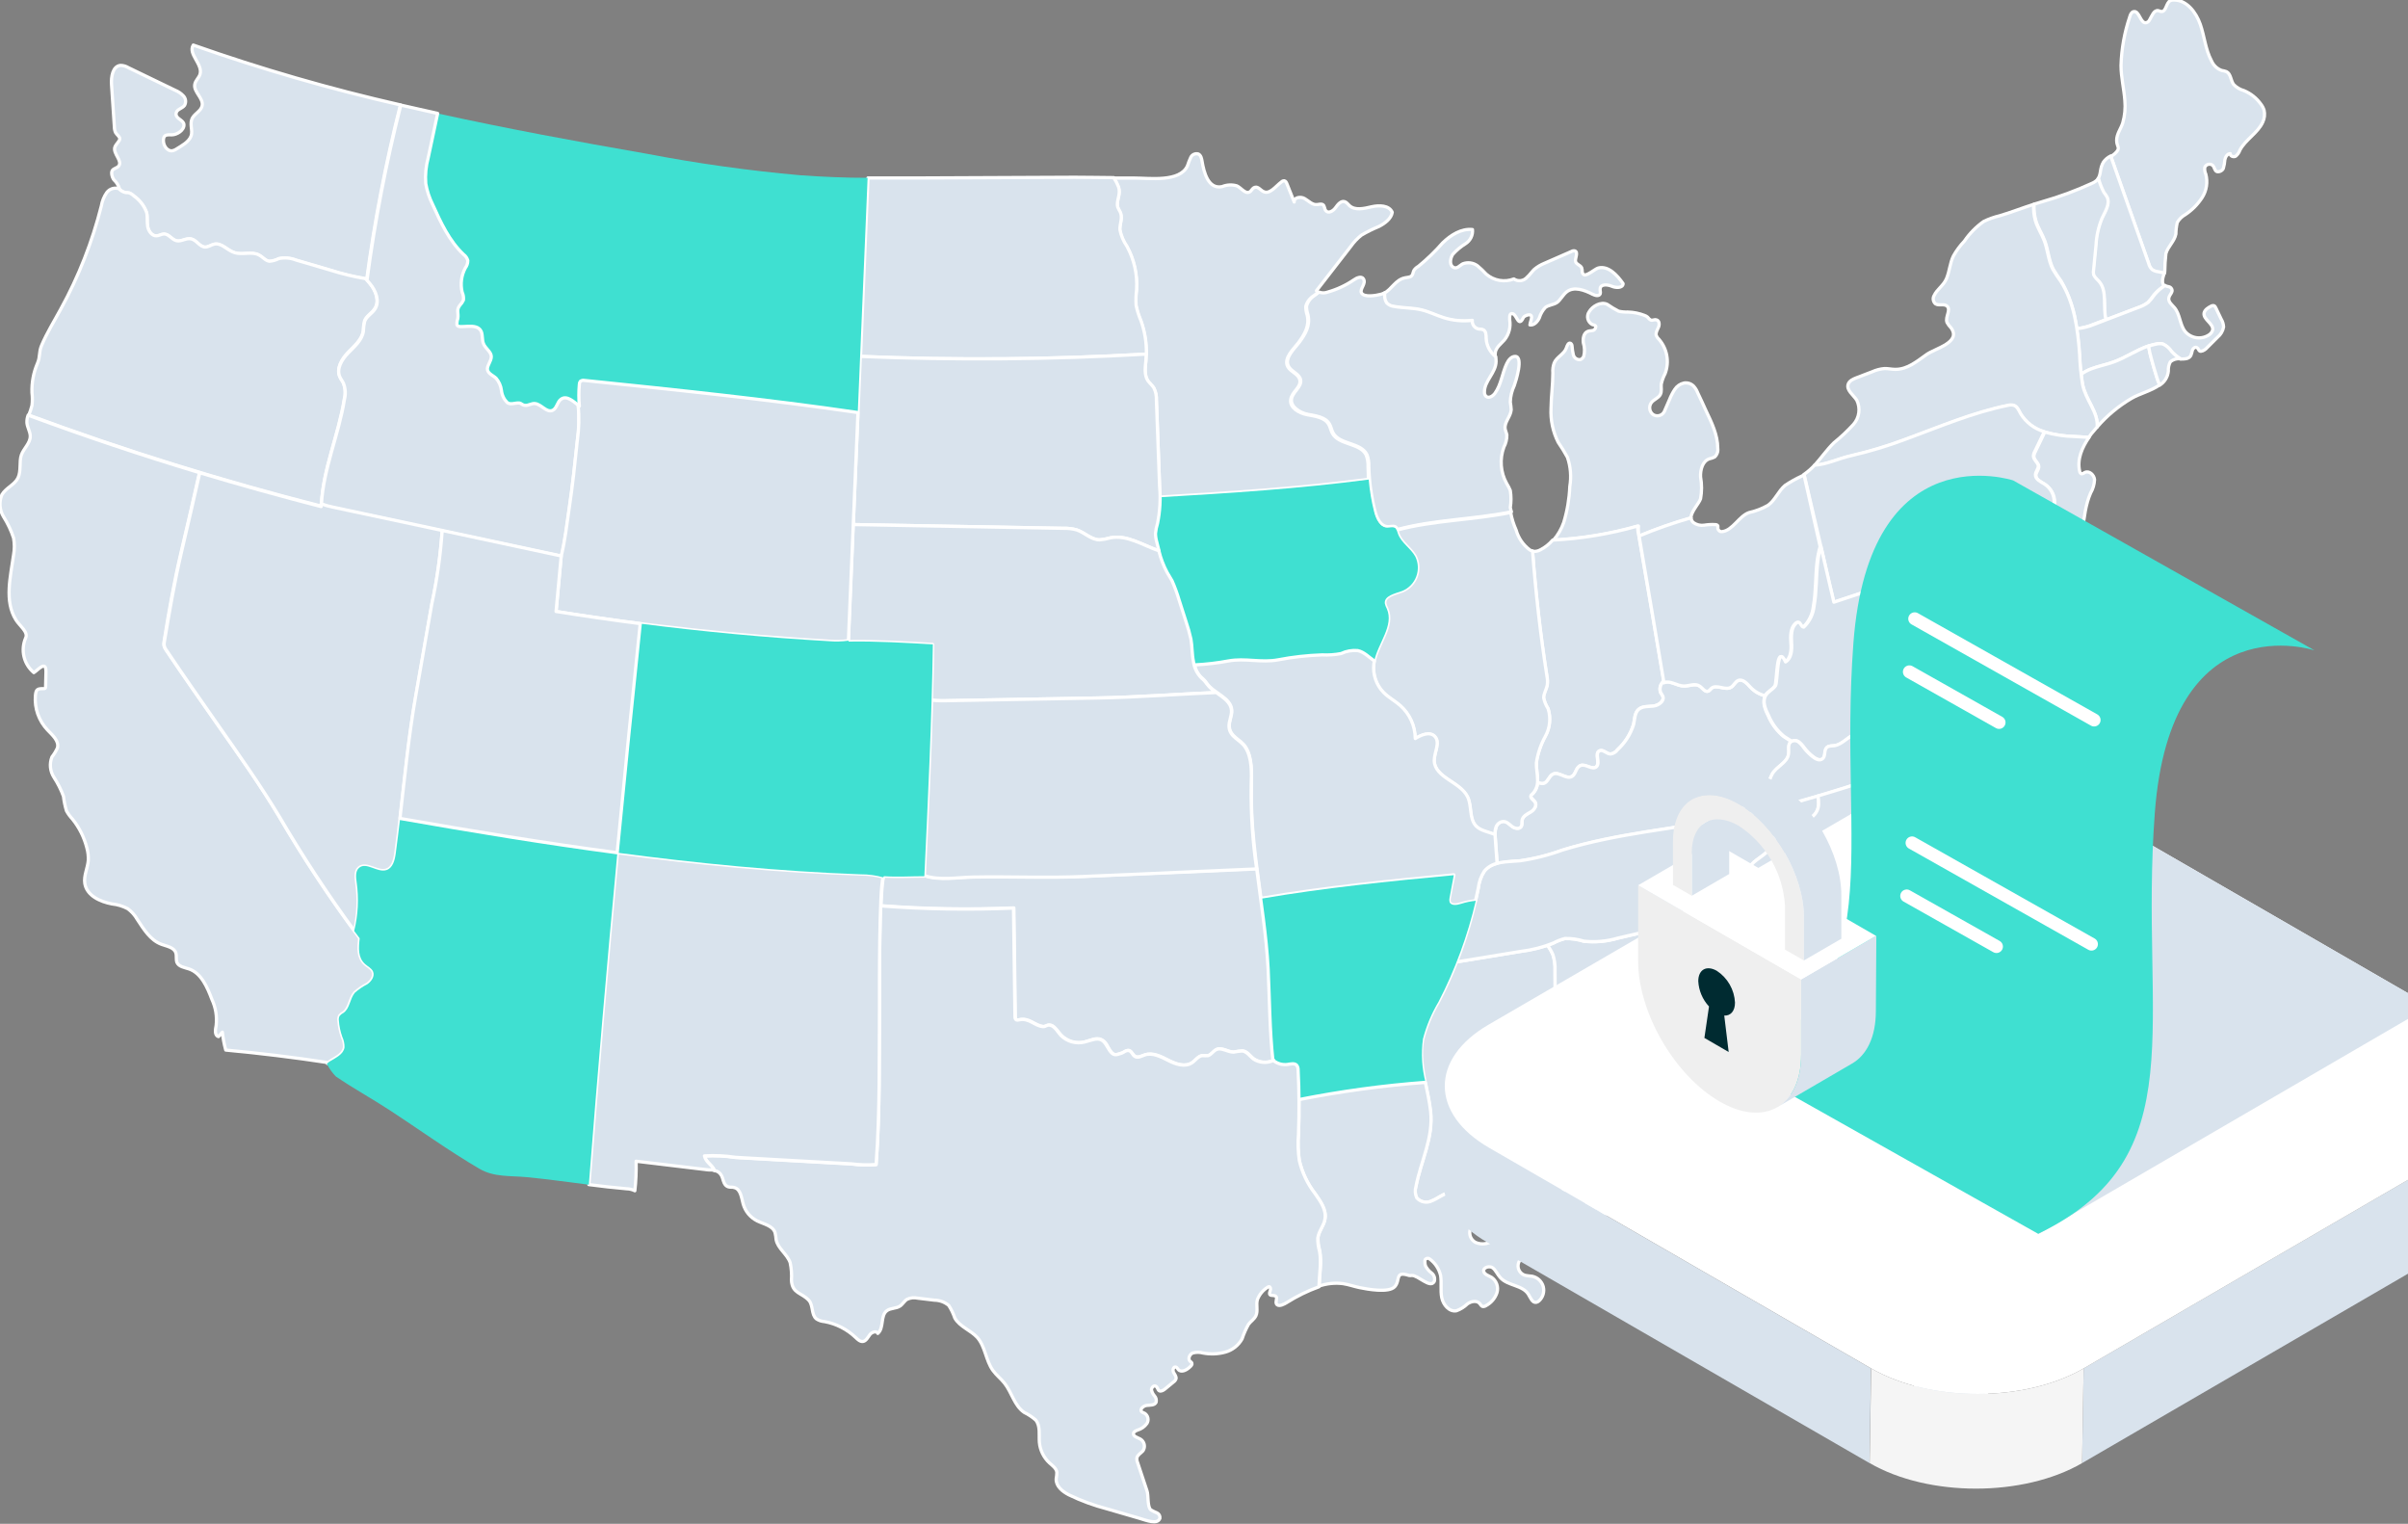 <?xml version="1.0" encoding="UTF-8"?>
<svg xmlns="http://www.w3.org/2000/svg" width="373" height="236" viewBox="0 0 373 236" fill="none">
  <rect x="0" y="0" width="373" height="236" fill="#808080" stroke="none"/>
  <g clip-path="url(#clip0_251_142)">
    <path d="M350.705 17.057C350.595 16.717 350.427 16.399 350.207 16.117C349.543 15.191 348.635 14.468 347.584 14.03C346.979 13.866 346.43 13.541 345.995 13.089C345.525 12.469 345.581 11.444 344.876 11.096C344.635 11.009 344.387 10.947 344.133 10.908C343.781 10.78 343.458 10.58 343.187 10.321C342.915 10.062 342.699 9.75 342.554 9.404C341.614 7.646 341.482 5.643 340.824 3.763C340.166 1.883 338.718 0.002 336.744 0.002C336.554 -0.009 336.364 0.023 336.189 0.096C335.503 0.444 335.559 1.855 334.788 1.779C334.628 1.779 334.487 1.676 334.327 1.648C333.622 1.516 333.331 2.494 332.955 3.105C332.907 3.202 332.84 3.288 332.757 3.357C332.675 3.427 332.579 3.479 332.475 3.509C331.535 3.735 331.404 1.563 330.473 1.808C330.134 1.892 329.984 2.287 329.89 2.625C329.072 5.052 328.618 7.587 328.545 10.147C328.545 11.961 329.006 13.748 329.138 15.562C329.246 16.735 329.134 17.918 328.809 19.05C328.508 19.99 327.869 20.733 327.869 21.758C327.869 22.783 328.592 22.858 327.605 23.779C327.408 23.958 327.19 24.112 326.957 24.24C328.912 29.787 330.874 35.337 332.842 40.89C332.925 41.249 333.111 41.576 333.378 41.83C333.658 42.02 333.981 42.136 334.318 42.169L335.258 42.357C335.258 42.263 335.305 42.169 335.324 42.084C335.332 41.142 335.392 40.2 335.503 39.264C335.813 38.173 336.828 37.383 337.045 36.246C337.054 35.644 337.126 35.046 337.261 34.459C337.554 33.951 337.98 33.532 338.492 33.247C339.545 32.552 340.441 31.646 341.125 30.586C341.462 30.054 341.686 29.457 341.782 28.834C341.877 28.211 341.842 27.575 341.68 26.966C341.528 26.641 341.472 26.279 341.52 25.923C341.567 25.802 341.644 25.696 341.743 25.612C341.843 25.529 341.961 25.472 342.088 25.446C342.215 25.42 342.346 25.425 342.47 25.463C342.594 25.5 342.707 25.568 342.798 25.66C343.015 25.932 343.033 26.336 343.315 26.534C343.597 26.731 344.256 26.477 344.397 26.073C344.523 25.638 344.602 25.19 344.632 24.738C344.716 24.296 345.017 23.798 345.468 23.798C345.421 24.174 345.976 24.381 346.305 24.193C346.609 23.948 346.837 23.622 346.963 23.253C347.838 21.598 349.718 20.63 350.498 18.928C350.779 18.346 350.852 17.686 350.705 17.057Z" fill="#D9E3ED" stroke="white" stroke-width="0.5" stroke-linecap="round" stroke-linejoin="round"></path>
    <path d="M335.249 42.272L334.308 42.084C333.972 42.051 333.649 41.935 333.368 41.746C333.101 41.492 332.915 41.165 332.832 40.806C330.871 35.259 328.909 29.709 326.947 24.155C326.502 24.371 326.117 24.694 325.828 25.095C325.217 26.092 325.49 26.976 324.973 27.681C325.174 28.419 325.451 29.134 325.8 29.815C325.985 30.051 326.155 30.299 326.308 30.558C326.815 31.601 326.016 32.777 325.527 33.83C324.978 35.16 324.66 36.575 324.587 38.013L324.22 41.774C324.164 42.041 324.164 42.316 324.22 42.583C324.361 43.015 324.766 43.288 325.076 43.626C326.42 45.13 325.65 47.678 326.167 49.549L331.168 47.669C331.701 47.492 332.202 47.232 332.654 46.898C333.001 46.541 333.316 46.154 333.594 45.742C334.066 45.169 334.628 44.677 335.258 44.284C334.722 43.748 335.07 42.93 335.249 42.272Z" fill="#D9E3ED" stroke="white" stroke-width="0.5" stroke-linecap="round" stroke-linejoin="round"></path>
    <path d="M324.305 42.545C324.249 42.278 324.249 42.003 324.305 41.736L324.672 37.976C324.744 36.538 325.062 35.123 325.612 33.792C326.101 32.739 326.9 31.564 326.392 30.52C326.239 30.262 326.07 30.014 325.885 29.777C325.536 29.097 325.258 28.381 325.057 27.643C324.781 27.983 324.421 28.245 324.014 28.405C321.545 29.54 318.993 30.483 316.379 31.225C315.947 31.344 315.514 31.476 315.082 31.62C315.029 32.462 315.115 33.307 315.336 34.121C315.656 35.24 316.332 36.218 316.737 37.299C317.273 38.728 317.348 40.307 318.034 41.661C318.416 42.308 318.83 42.936 319.275 43.541C320.567 45.806 321.383 48.312 321.673 50.903C322.593 50.807 323.493 50.572 324.343 50.207L326.223 49.493C325.706 47.612 326.477 45.074 325.132 43.57C324.85 43.25 324.493 42.977 324.305 42.545Z" fill="#D9E3ED" stroke="white" stroke-width="0.5" stroke-linecap="round" stroke-linejoin="round"></path>
    <path d="M344.058 49.408C343.785 48.825 343.513 48.252 343.231 47.678C343.165 47.547 343.09 47.396 342.949 47.349C342.867 47.328 342.782 47.325 342.7 47.34C342.617 47.355 342.538 47.386 342.469 47.434C342.008 47.669 341.529 47.97 341.407 48.487C341.256 49.502 342.93 50.123 342.732 51.129C342.652 51.411 342.476 51.657 342.234 51.824C341.659 52.225 340.955 52.397 340.259 52.306C339.564 52.216 338.927 51.87 338.473 51.335C337.637 50.264 337.702 48.665 336.809 47.631C336.433 47.189 335.869 46.766 335.944 46.193C336.02 45.619 336.649 45.253 336.405 44.773C336.161 44.294 335.785 44.453 335.465 44.265L335.38 44.209C334.75 44.601 334.188 45.094 333.716 45.666C333.438 46.079 333.124 46.466 332.776 46.823C332.325 47.157 331.823 47.417 331.291 47.594L324.418 50.226C323.543 50.592 322.617 50.821 321.673 50.903C321.879 52.247 322.011 53.592 322.096 54.88C322.171 55.914 322.218 56.958 322.331 58.001C322.804 57.653 323.323 57.372 323.873 57.164C325.01 56.723 326.214 56.506 327.361 56.093C329.636 55.275 331.629 53.695 334.008 53.272C334.336 53.197 334.676 53.197 335.004 53.272C335.554 53.525 336.02 53.93 336.349 54.438C336.765 54.899 337.25 55.292 337.787 55.604C338.436 55.604 339.075 55.604 339.367 55.049C339.468 54.776 339.549 54.497 339.611 54.212C339.714 53.94 340.025 53.686 340.288 53.827C340.551 53.968 340.532 54.231 340.73 54.363C340.927 54.494 341.388 54.297 341.67 54.053C342.272 53.441 342.883 52.84 343.494 52.238C343.989 51.835 344.322 51.268 344.434 50.64C344.415 50.204 344.286 49.78 344.058 49.408Z" fill="#D9E3ED" stroke="white" stroke-width="0.5" stroke-linecap="round" stroke-linejoin="round"></path>
    <path d="M333.227 55.444C333.047 54.828 332.912 54.199 332.823 53.564C330.943 54.212 329.269 55.388 327.398 56.064C326.251 56.478 325.048 56.694 323.91 57.136C323.361 57.344 322.842 57.625 322.368 57.973C322.425 58.499 322.491 59.035 322.594 59.552C323.074 61.95 325.038 63.793 324.85 66.134C326.378 64.369 328.186 62.866 330.2 61.687C331.375 60.991 333.274 60.53 334.553 59.599C334.362 59.206 334.204 58.797 334.083 58.377C333.773 57.409 333.491 56.431 333.227 55.444Z" fill="#D9E3ED" stroke="white" stroke-width="0.5" stroke-linecap="round" stroke-linejoin="round"></path>
    <path d="M336.386 54.447C336.058 53.939 335.591 53.535 335.042 53.282C334.714 53.206 334.373 53.206 334.045 53.282C333.631 53.364 333.222 53.474 332.823 53.611C332.912 54.246 333.047 54.875 333.227 55.491C333.49 56.431 333.772 57.456 334.083 58.424C334.204 58.844 334.361 59.253 334.553 59.647C334.923 59.41 335.234 59.092 335.464 58.718C335.694 58.343 335.835 57.921 335.878 57.484C335.845 56.986 335.949 56.488 336.179 56.046C336.398 55.857 336.655 55.718 336.932 55.639C337.21 55.559 337.502 55.541 337.787 55.585C337.265 55.279 336.793 54.895 336.386 54.447Z" fill="#D9E3ED" stroke="white" stroke-width="0.5" stroke-linecap="round" stroke-linejoin="round"></path>
    <path d="M324.851 66.134C325.039 63.84 323.074 61.997 322.594 59.553C322.342 57.997 322.188 56.427 322.133 54.852C321.87 51.091 321.297 46.804 319.21 43.57C318.765 42.964 318.351 42.337 317.969 41.689C317.282 40.336 317.207 38.756 316.671 37.327C316.267 36.246 315.59 35.268 315.27 34.149C315.049 33.335 314.964 32.49 315.016 31.648C313.258 32.203 311.538 32.889 309.742 33.416C308.888 33.618 308.059 33.915 307.269 34.3C306.098 35.128 305.086 36.16 304.28 37.346C303.613 38.044 303.038 38.825 302.569 39.668C302.042 40.768 301.986 42.019 301.516 43.137C301.046 44.256 300.049 44.782 299.579 45.798C299.468 46 299.428 46.234 299.468 46.461C299.507 46.688 299.622 46.895 299.795 47.048C300.312 47.406 301.121 46.992 301.591 47.406C302.258 47.989 301.271 49.098 301.591 49.935C301.755 50.243 301.964 50.525 302.211 50.771C303.857 53.018 299.786 53.949 298.451 54.889C296.975 55.923 295.452 57.249 293.534 57.202C292.988 57.202 292.443 57.061 291.898 57.08C291.248 57.135 290.612 57.3 290.017 57.569L287.564 58.509C287.046 58.706 286.464 58.97 286.285 59.496C285.965 60.436 287.075 61.151 287.611 61.978C287.908 62.586 288.017 63.267 287.925 63.937C287.833 64.607 287.543 65.234 287.093 65.739C286.167 66.754 285.164 67.697 284.094 68.559C282.976 69.641 282.082 70.966 281.039 72.104C283.032 71.972 284.724 71.06 286.783 70.609C289.594 69.96 292.357 69.124 295.057 68.108C300.34 66.228 305.54 63.934 311.039 62.824C311.32 62.754 311.614 62.754 311.895 62.824C312.431 62.994 312.675 63.595 312.939 64.094C313.788 65.477 315.133 66.486 316.699 66.914C318.23 67.347 319.81 67.58 321.4 67.61L323.553 67.741C323.675 67.553 323.816 67.365 323.948 67.187C324.258 66.82 324.55 66.472 324.851 66.134Z" fill="#D9E3ED" stroke="white" stroke-width="0.5" stroke-linecap="round" stroke-linejoin="round"></path>
    <path d="M320.272 87.043C320.272 87.457 320.488 88.077 320.874 87.917C320.985 87.858 321.071 87.761 321.118 87.645C322.998 84.251 322.274 79.926 323.835 76.363C324.203 75.73 324.413 75.017 324.446 74.285C324.38 73.552 323.609 72.847 322.961 73.166C322.763 73.27 322.547 73.448 322.35 73.354C322.293 73.314 322.245 73.262 322.209 73.202C322.174 73.142 322.151 73.076 322.143 73.006C321.71 71.126 322.51 69.311 323.591 67.741L321.438 67.61C319.847 67.58 318.268 67.347 316.737 66.914L315.27 69.96C315.124 70.204 315.049 70.484 315.054 70.769C315.12 71.314 315.759 71.662 315.806 72.198C315.853 72.734 315.383 73.138 315.364 73.599C315.364 74.304 316.182 74.661 316.784 75.037C317.241 75.337 317.616 75.746 317.875 76.227C318.134 76.707 318.27 77.245 318.269 77.792C318.269 79.672 316.539 81.299 316.577 83.207C316.612 83.98 316.867 84.727 317.31 85.36C317.414 85.261 317.545 85.196 317.686 85.172C318.277 85.082 318.879 85.228 319.362 85.578C319.846 85.928 320.173 86.454 320.272 87.043Z" fill="#D9E3ED" stroke="white" stroke-width="0.5" stroke-linecap="round" stroke-linejoin="round"></path>
    <path d="M284.066 93.267L313.757 83.433C314.697 83.113 315.637 82.793 316.577 82.436C316.897 80.847 318.166 79.428 318.194 77.735C318.195 77.189 318.059 76.651 317.8 76.17C317.541 75.689 317.166 75.28 316.709 74.981C316.107 74.605 315.27 74.247 315.289 73.542C315.289 73.044 315.769 72.602 315.731 72.141C315.693 71.681 315.045 71.258 314.979 70.712C314.973 70.428 315.048 70.148 315.195 69.904L316.662 66.858C315.122 66.415 313.806 65.408 312.976 64.037C312.713 63.539 312.469 62.937 311.933 62.768C311.652 62.698 311.358 62.698 311.077 62.768C305.549 63.877 300.35 66.134 295.094 68.052C292.395 69.068 289.631 69.903 286.821 70.552C284.762 71.004 283.06 71.916 281.076 72.047C280.589 72.579 280.043 73.055 279.45 73.467L282.383 86.028C282.919 88.51 283.483 90.869 284.066 93.267Z" fill="#D9E3ED" stroke="white" stroke-width="0.5" stroke-linecap="round" stroke-linejoin="round"></path>
    <path d="M320.798 92.75C320.798 92.421 320.798 92.082 320.798 91.753C320.798 90.869 321.24 90.296 320.469 89.873C319.634 89.45 318.862 88.912 318.175 88.275C317.836 87.954 317.567 87.566 317.386 87.135C317.204 86.704 317.115 86.241 317.122 85.774C317.121 85.625 317.167 85.48 317.254 85.36C316.81 84.726 316.556 83.98 316.521 83.207C316.517 82.951 316.542 82.696 316.596 82.446C315.656 82.803 314.716 83.123 313.775 83.386C315.283 86.761 316.449 90.279 317.254 93.887C318.47 93.625 319.657 93.244 320.798 92.75Z" fill="#D9E3ED" stroke="white" stroke-width="0.5" stroke-linecap="round" stroke-linejoin="round"></path>
    <path d="M291.39 94.621C291.86 94.517 292.152 94.066 292.443 93.681C292.951 93.013 293.91 92.693 294.54 92.064C294.748 91.787 295.018 91.562 295.328 91.407C295.638 91.253 295.979 91.171 296.326 91.17C296.824 91.264 297.266 91.697 297.783 91.499C298.3 91.302 298.3 90.728 298.479 90.287C298.616 90.023 298.813 89.796 299.054 89.624C299.296 89.451 299.575 89.339 299.868 89.295C300.162 89.251 300.461 89.277 300.743 89.371C301.024 89.465 301.279 89.624 301.487 89.835C301.694 90.08 301.835 90.39 302.117 90.54C302.559 90.775 303.114 90.54 303.593 90.625C304.533 90.86 304.618 92.261 305.408 92.834C306.198 93.408 307.204 93.079 307.768 93.718C307.939 93.983 308.03 94.291 308.03 94.607C308.03 94.922 307.939 95.23 307.768 95.495C307.42 96.02 307.106 96.567 306.827 97.131C306.741 97.352 306.741 97.597 306.827 97.817C306.938 97.979 307.096 98.102 307.28 98.169C307.463 98.237 307.664 98.245 307.852 98.193C308.227 98.07 308.611 97.972 308.999 97.902C309.498 97.902 309.939 98.099 310.475 98.062C311.06 97.897 311.618 97.647 312.13 97.319C312.591 97.127 313.098 97.078 313.587 97.178C313.785 96.905 314.039 96.661 314.01 96.341C313.954 95.608 312.741 95.702 312.327 95.11C312.064 94.724 312.224 94.169 312.186 93.737C312.121 92.881 311.397 92.251 311.002 91.49C310.062 89.732 311.068 87.635 312.027 85.905C312.13 85.727 312.252 85.529 312.459 85.51C312.666 85.492 312.92 85.924 312.901 86.244C312.707 87.227 312.453 88.197 312.139 89.149C311.942 90.089 312.243 91.377 313.192 91.687C313.615 91.828 314.208 91.847 314.302 92.28C314.315 92.512 314.263 92.743 314.151 92.947C314.099 93.149 314.09 93.36 314.127 93.566C314.164 93.771 314.246 93.966 314.366 94.137C314.485 94.308 314.641 94.45 314.822 94.555C315.002 94.66 315.203 94.724 315.411 94.743C315.639 94.71 315.87 94.71 316.098 94.743C317.038 95.119 315.891 97.009 316.765 97.563C317.376 97.977 318.345 97.216 318.88 97.723C319.416 98.231 318.88 98.908 318.523 99.453C318.154 100.051 317.964 100.742 317.974 101.445C317.984 102.148 318.194 102.833 318.58 103.421C320.058 100.035 320.817 96.379 320.808 92.684C319.662 93.192 318.468 93.586 317.245 93.859C316.439 90.251 315.274 86.733 313.766 83.358L291.089 90.879C291.089 92.844 291.174 94.668 291.39 94.621Z" fill="#D9E3ED" stroke="white" stroke-width="0.5" stroke-linecap="round" stroke-linejoin="round"></path>
    <path d="M253.858 83.057C256.489 81.956 259.182 81.015 261.925 80.236C261.925 79.249 263.157 78.017 263.42 77.246C263.622 76.13 263.622 74.987 263.42 73.871C263.364 72.734 263.74 71.389 264.811 71.051C265.085 70.994 265.351 70.902 265.601 70.778C265.785 70.608 265.925 70.396 266.008 70.16C266.092 69.925 266.117 69.672 266.081 69.424C266.081 67.375 265.14 65.447 264.247 63.576C263.824 62.636 263.392 61.696 262.969 60.822C262.823 60.435 262.603 60.08 262.32 59.778C262.129 59.594 261.899 59.456 261.646 59.376C261.393 59.296 261.125 59.276 260.863 59.318C260.57 59.379 260.292 59.498 260.045 59.668C259.798 59.837 259.587 60.054 259.424 60.305C259.098 60.802 258.824 61.331 258.606 61.884C258.287 62.617 258.108 63.012 257.788 63.764C257.708 63.914 257.598 64.046 257.463 64.15C257.329 64.254 257.174 64.329 257.009 64.369C256.844 64.409 256.672 64.413 256.505 64.382C256.338 64.351 256.179 64.284 256.04 64.188C255.901 64.079 255.785 63.943 255.7 63.789C255.615 63.635 255.561 63.465 255.543 63.289C255.524 63.114 255.541 62.937 255.593 62.768C255.644 62.599 255.729 62.443 255.842 62.307C256.228 61.846 256.895 61.649 257.177 61.123C257.459 60.596 257.271 60.041 257.328 59.496C257.452 58.933 257.651 58.389 257.92 57.879C258.262 56.99 258.355 56.025 258.189 55.088C258.024 54.15 257.605 53.275 256.98 52.558C256.793 52.394 256.648 52.187 256.557 51.956C256.435 51.533 256.717 51.1 256.895 50.696C257.074 50.292 257.046 49.671 256.613 49.549C256.181 49.427 255.955 49.709 255.673 49.549C255.391 49.389 255.372 49.258 255.212 49.117C255.083 49.004 254.933 48.917 254.77 48.863C253.931 48.53 253.04 48.349 252.138 48.327C251.661 48.345 251.184 48.301 250.718 48.195C250.113 47.883 249.529 47.531 248.97 47.142C247.973 46.654 246.647 47.424 246.149 48.299C246.041 48.457 245.968 48.637 245.935 48.825C245.902 49.014 245.909 49.208 245.956 49.393C246.003 49.579 246.089 49.753 246.208 49.903C246.327 50.053 246.477 50.176 246.647 50.264C246.826 50.32 247.042 50.33 247.155 50.489C247.268 50.649 247.089 51.063 246.817 51.157C246.544 51.251 246.234 51.213 245.961 51.317C245.303 51.561 245.162 52.426 245.265 53.122C245.475 53.789 245.495 54.503 245.322 55.181C245.272 55.299 245.199 55.406 245.107 55.495C245.015 55.584 244.906 55.653 244.786 55.698C244.549 55.724 244.311 55.664 244.114 55.53C243.918 55.395 243.776 55.195 243.714 54.965C243.607 54.504 243.538 54.035 243.507 53.564C243.503 53.485 243.48 53.408 243.441 53.34C243.402 53.271 243.347 53.213 243.282 53.169C242.943 53.009 242.746 53.535 242.624 53.893C242.313 54.833 241.129 55.284 240.743 56.206C240.561 56.708 240.49 57.243 240.536 57.776C240.536 59.59 240.273 61.405 240.254 63.229C240.157 65.053 240.54 66.872 241.364 68.503C241.879 69.252 242.356 70.028 242.793 70.825C243.292 72.281 243.418 73.839 243.159 75.357C243.084 77.244 242.768 79.115 242.219 80.922C241.867 81.924 241.331 82.852 240.64 83.658C245.096 83.434 249.512 82.702 253.802 81.477C253.756 82.004 253.775 82.534 253.858 83.057Z" fill="#D9E3ED" stroke="white" stroke-width="0.5" stroke-linecap="round" stroke-linejoin="round"></path>
    <path d="M290.337 174.6C290.032 174.511 289.713 174.482 289.397 174.516C289.095 174.63 288.837 174.835 288.658 175.103C288.479 175.371 288.389 175.689 288.4 176.011C288.4 176.659 288.532 177.299 288.485 177.938C288.49 178.094 288.452 178.248 288.376 178.384C288.3 178.52 288.188 178.632 288.052 178.709C287.592 178.897 287.197 178.342 286.792 178.041C286.469 177.858 286.112 177.74 285.742 177.695C285.373 177.649 284.998 177.678 284.639 177.778L273.141 179.386C271.767 179.689 270.341 179.666 268.976 179.32C267.858 178.944 266.889 178.126 265.723 177.966C265.021 177.913 264.315 177.983 263.636 178.173L253.294 180.448C252.161 180.671 251.048 180.985 249.966 181.388C249.026 181.755 247.973 182.592 248.265 183.57C248.406 184.04 248.829 184.369 249.073 184.792C249.609 185.732 249.299 186.832 249.317 187.885C249.74 187.784 250.139 187.601 250.49 187.347C250.842 187.092 251.14 186.77 251.367 186.4C251.5 186.098 251.695 185.829 251.941 185.61C252.149 185.482 252.384 185.405 252.627 185.384C255.915 184.851 259.283 185.109 262.452 186.136C262.735 186.2 262.997 186.336 263.213 186.531C263.486 186.832 263.542 187.302 263.862 187.556C264.388 187.97 265.31 187.556 265.742 188.054C266.175 188.553 266.005 189.154 266.485 189.295C266.602 189.31 266.72 189.301 266.833 189.268C266.946 189.236 267.052 189.181 267.143 189.107L271.731 186.945C271.925 186.875 272.097 186.755 272.229 186.597C272.511 186.193 272.229 185.61 272.361 185.149C272.596 184.472 273.546 184.491 274.241 184.641C275.811 184.97 277.579 185.45 278.322 186.87C278.518 187.414 278.744 187.948 278.998 188.468C279.638 189.474 280.963 189.737 282.045 190.245C283.134 190.764 284.057 191.577 284.709 192.591C285.362 193.606 285.719 194.783 285.739 195.989C285.739 197.653 285.025 199.308 285.194 201C285.26 201.705 285.401 202.608 286.285 202.589C286.868 202.589 287.018 201.846 287.488 201.809C288.184 201.752 288.673 202.674 288.607 203.266C288.517 203.64 288.395 204.005 288.24 204.357C287.714 206.002 288.964 207.638 290.121 208.916C290.3 209.167 290.564 209.344 290.863 209.415C291.343 209.415 291.747 208.954 292.217 209.039C292.922 209.17 292.781 210.317 293.327 210.787C293.721 211.135 294.445 211.06 294.699 211.53C294.953 212 294.596 212.47 294.699 212.903C294.916 213.598 295.987 213.551 296.457 214.106C296.927 214.661 296.692 215.244 296.89 215.789C297.081 216.209 297.376 216.575 297.745 216.851L301.092 219.869C301.511 220.288 301.978 220.654 302.484 220.96C302.924 221.077 303.355 221.228 303.772 221.411C304.176 222.041 303.114 222.145 302.879 222.728C302.728 223.113 303.123 223.545 303.537 223.583C303.961 223.584 304.375 223.452 304.721 223.207L306.038 222.464C306.521 222.296 306.939 221.978 307.231 221.558C307.523 221.137 307.675 220.635 307.664 220.123C308.144 216.062 306.865 212.32 308.275 208.475C308.858 206.876 307.25 205.381 306.724 203.774C306.574 203.294 306.508 202.787 306.376 202.298C306.112 201.47 305.742 200.68 305.276 199.947L303.292 196.516C302.845 195.656 302.285 194.859 301.628 194.146C301.251 193.831 300.916 193.467 300.632 193.065C300.495 192.861 300.429 192.617 300.442 192.371C300.456 192.125 300.549 191.891 300.707 191.702L301.647 192.689C301.707 192.762 301.79 192.811 301.882 192.83C302.155 192.83 302.089 192.388 301.882 192.172C300.002 189.671 298.291 187.02 296.598 184.378C295.628 183.037 294.902 181.535 294.455 179.941C294.351 179.414 294.239 176.406 293.092 177.045C292.443 177.412 292.81 179.132 292.857 179.696C292.857 180.1 293.289 182.413 292.123 181.802C291.945 181.708 291.851 180.815 291.822 180.646C291.577 179.515 291.686 178.337 292.133 177.271C292.544 176.613 292.861 175.901 293.073 175.155C293.092 174.955 293.092 174.754 293.073 174.553C292.174 174.757 291.242 174.773 290.337 174.6Z" fill="#D9E3ED" stroke="white" stroke-width="0.5" stroke-linecap="round" stroke-linejoin="round"></path>
    <path d="M239.098 121.34C239.775 121.152 239.925 120.184 240.555 119.892C241.495 119.469 242.577 120.748 243.46 120.268C244.118 119.921 244.137 118.821 244.833 118.557C245.529 118.294 246.713 119.328 247.287 118.736C247.86 118.144 246.958 116.677 247.747 116.291C248.302 116.019 248.847 116.762 249.459 116.78C249.672 116.752 249.878 116.679 250.062 116.568C250.246 116.456 250.406 116.308 250.53 116.132C251.704 115.059 252.571 113.693 253.041 112.174C253.21 111.365 253.191 110.415 253.812 109.87C254.432 109.325 255.325 109.456 256.115 109.353C256.905 109.25 257.835 108.592 257.563 107.839C257.463 107.641 257.35 107.449 257.224 107.266C257.112 106.969 257.094 106.644 257.173 106.336C257.252 106.028 257.424 105.752 257.666 105.545C257.687 105.522 257.713 105.502 257.741 105.489C256.444 98.005 255.153 90.525 253.868 83.047C253.737 82.531 253.671 82 253.671 81.468C249.38 82.692 244.964 83.424 240.508 83.649C239.973 84.283 239.314 84.801 238.571 85.172C238.3 85.319 237.996 85.396 237.688 85.398C237.582 85.397 237.477 85.377 237.377 85.341C237.866 91.819 238.59 98.269 239.596 104.68C239.699 105.15 239.719 105.634 239.653 106.11C239.521 106.786 239.06 107.388 239.098 108.074C239.222 108.67 239.455 109.237 239.784 109.748C240.003 110.445 240.079 111.179 240.007 111.905C239.936 112.632 239.72 113.337 239.371 113.979C238.658 115.259 238.184 116.657 237.97 118.106C237.97 118.952 238.13 119.789 238.148 120.635C238.162 120.804 238.162 120.974 238.148 121.143C238.43 121.322 238.768 121.392 239.098 121.34Z" fill="#D9E3ED" stroke="white" stroke-width="0.5" stroke-linecap="round" stroke-linejoin="round"></path>
    <path d="M277.485 114.834C277.099 114.571 276.667 114.336 276.3 114.082C275.238 113.215 274.408 112.097 273.884 110.829C273.395 109.889 272.944 108.686 273.442 107.755C272.585 107.55 271.805 107.103 271.195 106.467C270.659 105.893 269.992 105.094 269.258 105.395C268.779 105.592 268.591 106.175 268.149 106.439C267.209 106.993 265.883 105.903 265.093 106.617C264.943 106.749 264.83 106.946 264.642 107.031C264.134 107.256 263.749 106.551 263.279 106.25C262.574 105.799 261.662 106.307 260.834 106.25C259.772 106.25 258.738 105.31 257.76 105.733C257.76 105.658 257.76 105.574 257.76 105.489C257.731 105.502 257.706 105.521 257.685 105.545C257.443 105.752 257.27 106.028 257.191 106.336C257.112 106.644 257.13 106.969 257.243 107.266C257.368 107.449 257.481 107.641 257.581 107.839C257.854 108.592 256.933 109.259 256.134 109.353C255.334 109.447 254.432 109.353 253.83 109.87C253.228 110.387 253.228 111.365 253.059 112.174C252.589 113.693 251.723 115.059 250.549 116.132C250.424 116.308 250.265 116.456 250.081 116.568C249.896 116.679 249.691 116.752 249.477 116.78C248.866 116.78 248.321 116.019 247.766 116.291C246.976 116.677 247.935 118.125 247.305 118.736C246.676 119.347 245.651 118.256 244.852 118.557C244.052 118.858 244.137 119.921 243.479 120.268C242.595 120.748 241.495 119.469 240.574 119.892C239.944 120.184 239.794 121.152 239.117 121.34C238.791 121.393 238.457 121.326 238.176 121.152C238.158 121.834 237.875 122.481 237.387 122.957C237.305 123.008 237.234 123.075 237.18 123.155C236.964 123.55 237.584 123.86 237.81 124.236C238.12 124.772 237.612 125.42 237.095 125.75C236.578 126.079 235.92 126.379 235.798 126.981C235.723 127.32 235.798 127.705 235.657 127.987C235.375 128.438 234.717 128.297 234.256 127.987C233.795 127.677 233.438 127.235 232.912 127.207C232.641 127.219 232.382 127.317 232.171 127.486C231.96 127.655 231.808 127.886 231.736 128.147C231.591 128.657 231.552 129.191 231.623 129.717C231.718 131.061 231.812 132.406 231.915 133.75C233.08 133.515 234.262 133.38 235.45 133.346C237.696 133.024 239.902 132.466 242.031 131.682C250.493 129.087 259.387 128.401 268.074 126.708L269.39 126.426C269.915 125.291 270.697 124.293 271.675 123.512C272.513 123 273.247 122.333 273.837 121.547C274.147 121.011 274.26 120.372 274.58 119.836C275.275 118.689 276.911 118.106 277.09 116.771C277.184 116.113 276.921 115.295 277.438 114.891C277.485 114.834 277.485 114.834 277.485 114.834Z" fill="#D9E3ED" stroke="white" stroke-width="0.5" stroke-linecap="round" stroke-linejoin="round"></path>
    <path d="M279.431 73.523L279.158 73.702C278.232 74.123 277.342 74.62 276.498 75.188C275.463 76.062 274.965 77.472 273.865 78.262C272.946 78.782 271.954 79.163 270.922 79.39C269.381 79.926 268.412 82.126 266.795 82.333C266.642 82.361 266.484 82.329 266.354 82.243C266.225 82.157 266.133 82.024 266.099 81.872C266.099 81.722 266.099 81.571 266.099 81.44C266.058 81.383 266.005 81.336 265.943 81.303C265.881 81.271 265.812 81.253 265.742 81.252C265.161 81.214 264.577 81.242 264.003 81.336C263.416 81.429 262.816 81.291 262.329 80.951C262.214 80.859 262.121 80.744 262.056 80.612C261.991 80.48 261.956 80.336 261.953 80.189C259.215 80.973 256.525 81.915 253.896 83.01C255.206 90.606 256.488 98.181 257.741 105.734C258.681 105.329 259.753 106.222 260.816 106.251C261.643 106.251 262.555 105.771 263.26 106.251C263.73 106.551 264.116 107.257 264.623 107.031C264.811 106.946 264.924 106.749 265.075 106.617C265.864 105.903 267.228 106.993 268.13 106.439C268.572 106.175 268.76 105.592 269.239 105.395C269.973 105.094 270.64 105.893 271.176 106.467C271.786 107.103 272.566 107.55 273.423 107.755C273.423 107.755 273.423 107.755 273.423 107.698C273.799 107.116 274.514 106.824 274.909 106.251C275.304 105.677 275.106 99.5 276.469 102.546C277.41 101.982 277.494 100.666 277.41 99.613C277.325 98.56 277.306 97.272 278.115 96.548C278.2 96.461 278.313 96.408 278.434 96.398C278.829 96.398 278.886 97.112 279.29 97.159C280.189 96.301 280.755 95.152 280.888 93.916C281.302 91.64 281.189 89.299 281.462 87.005C281.556 86.21 281.717 85.424 281.941 84.655L279.431 73.523Z" fill="#D9E3ED" stroke="white" stroke-width="0.5" stroke-linecap="round" stroke-linejoin="round"></path>
    <path d="M302.117 90.54C301.835 90.39 301.694 90.08 301.487 89.835C301.279 89.624 301.024 89.465 300.743 89.371C300.461 89.276 300.161 89.251 299.868 89.294C299.575 89.338 299.296 89.451 299.054 89.624C298.813 89.796 298.616 90.023 298.479 90.287C298.3 90.728 298.234 91.321 297.783 91.499C297.332 91.678 296.843 91.264 296.326 91.17C295.979 91.171 295.638 91.252 295.328 91.407C295.018 91.562 294.748 91.787 294.539 92.063C293.91 92.693 292.951 93.004 292.443 93.68C292.151 94.066 291.86 94.517 291.39 94.621C291.174 94.668 291.089 92.844 291.051 90.945L284.066 93.267C283.511 90.869 282.947 88.481 282.392 86.084L282.054 84.627C281.829 85.396 281.669 86.182 281.575 86.977C281.302 89.271 281.415 91.612 281.001 93.887C280.868 95.123 280.302 96.272 279.403 97.131C278.999 97.131 278.942 96.369 278.547 96.369C278.426 96.38 278.313 96.433 278.228 96.52C277.419 97.244 277.466 98.494 277.522 99.585C277.579 100.675 277.522 101.954 276.582 102.518C275.219 99.472 275.398 105.686 275.022 106.222C274.646 106.758 273.912 107.087 273.536 107.67C272.944 108.61 273.442 109.823 273.95 110.801C274.473 112.069 275.304 113.186 276.366 114.054C276.733 114.308 277.165 114.543 277.551 114.806C277.722 114.718 277.915 114.679 278.108 114.694C278.3 114.709 278.485 114.777 278.641 114.891C278.972 115.159 279.261 115.476 279.497 115.831C279.897 116.348 280.361 116.813 280.879 117.213C281.33 117.57 281.998 117.862 282.411 117.476C282.825 117.091 282.571 116.179 283.032 115.756C283.323 115.483 283.784 115.539 284.188 115.483C285.551 115.314 286.445 113.838 287.798 113.603C288.428 113.499 289.209 113.603 289.585 113.123C289.728 112.889 289.794 112.616 289.773 112.343C289.773 111.149 289.133 110.002 289.246 108.817C289.381 108.038 289.668 107.294 290.092 106.627L292.245 102.612C292.556 102.048 292.941 101.427 293.58 101.315C293.851 101.304 294.121 101.278 294.389 101.239C295.329 100.939 295.028 99.359 295.705 98.598C295.956 98.371 296.23 98.173 296.523 98.005C298.103 96.924 298.056 94.639 298.714 92.853C298.93 92.28 299.409 91.65 300.011 91.791C300.613 91.932 300.951 92.731 301.497 92.571C301.835 92.487 301.986 92.092 302.08 91.753L302.418 90.587C302.316 90.59 302.214 90.574 302.117 90.54Z" fill="#D9E3ED" stroke="white" stroke-width="0.5" stroke-linecap="round" stroke-linejoin="round"></path>
    <path d="M318.777 108.253C318.545 108.031 318.258 107.875 317.945 107.804C317.632 107.733 317.305 107.748 317 107.849C316.389 108.058 315.759 108.209 315.12 108.3C314.806 108.342 314.487 108.27 314.222 108.098C313.956 107.925 313.761 107.664 313.672 107.36C313.652 107.234 313.675 107.104 313.738 106.993C314.076 106.457 314.932 107.228 315.533 106.993C315.629 106.941 315.713 106.869 315.78 106.783C315.847 106.697 315.896 106.598 315.923 106.492C315.951 106.386 315.956 106.276 315.939 106.168C315.922 106.061 315.883 105.957 315.825 105.865C315.575 105.497 315.235 105.199 314.838 105C314.452 104.737 314.048 104.192 314.386 103.872C314.509 103.759 314.687 103.731 314.819 103.627C315.214 103.327 314.932 102.687 314.48 102.433C314.029 102.18 313.54 102.245 313.051 102.057C312.562 101.869 312.243 101.239 312.591 100.882C313.098 100.356 314.038 101.305 314.697 100.967C315.355 100.628 314.932 99.679 314.396 99.227C313.86 98.776 313.164 98.222 313.371 97.554C313.416 97.422 313.483 97.298 313.568 97.187C313.079 97.087 312.572 97.136 312.111 97.328C311.599 97.656 311.042 97.906 310.456 98.071C309.958 98.071 309.516 97.874 308.98 97.911C308.592 97.982 308.209 98.079 307.833 98.203C307.645 98.254 307.445 98.246 307.261 98.179C307.077 98.111 306.919 97.988 306.809 97.827C306.722 97.606 306.722 97.361 306.809 97.14C307.087 96.576 307.401 96.029 307.749 95.504C307.92 95.24 308.011 94.931 308.011 94.616C308.011 94.301 307.92 93.992 307.749 93.728C307.185 93.088 306.085 93.342 305.389 92.844C304.693 92.345 304.524 90.869 303.574 90.634C303.183 90.611 302.791 90.611 302.399 90.634L302.061 91.8C301.967 92.139 301.816 92.534 301.478 92.618C300.914 92.759 300.538 91.969 299.992 91.838C299.447 91.706 298.911 92.327 298.695 92.9C298.037 94.686 298.084 96.971 296.504 98.052C296.211 98.22 295.937 98.418 295.686 98.644C295.01 99.406 295.348 100.986 294.37 101.286C294.102 101.325 293.832 101.351 293.562 101.362C292.922 101.474 292.537 102.095 292.227 102.659L290.027 106.636C289.602 107.303 289.315 108.048 289.181 108.827C289.068 110.011 289.679 111.158 289.707 112.352C289.728 112.626 289.662 112.899 289.519 113.132C289.143 113.65 288.363 113.509 287.733 113.612C286.379 113.828 285.486 115.304 284.122 115.492C283.718 115.549 283.257 115.492 282.966 115.765C282.505 116.188 282.806 117.062 282.346 117.485C281.885 117.909 281.264 117.579 280.813 117.222C280.295 116.822 279.831 116.358 279.431 115.84C279.195 115.485 278.907 115.168 278.575 114.9C278.402 114.779 278.195 114.714 277.983 114.714C277.771 114.714 277.565 114.779 277.391 114.9C276.874 115.314 277.137 116.132 277.043 116.78C276.864 118.115 275.228 118.661 274.533 119.845C274.213 120.381 274.1 121.02 273.79 121.556C273.2 122.343 272.467 123.009 271.628 123.521C270.65 124.302 269.868 125.3 269.343 126.436C278.538 124.555 287.479 121.538 296.392 118.557L319.708 110.735C319.708 110.632 319.783 110.519 319.811 110.415C320.084 109.4 319.792 108.45 318.777 108.253Z" fill="#D9E3ED" stroke="white" stroke-width="0.5" stroke-linecap="round" stroke-linejoin="round"></path>
    <path d="M300.669 135.8C298.949 134.738 298.639 134.399 296.862 135.396C295.46 136.1 293.961 136.592 292.415 136.853C292.109 136.954 291.78 136.954 291.474 136.853C291.108 136.674 290.948 136.242 290.694 135.913C289.951 134.973 288.513 135.067 287.328 135.255L282.392 136.063C280.972 136.21 279.587 136.604 278.303 137.229C277.522 137.671 276.836 138.282 276.046 138.705C275.491 138.986 274.908 139.209 274.307 139.373C274.14 139.783 274.023 140.213 273.959 140.651C273.879 141.077 273.902 141.515 274.024 141.93C274.147 142.345 274.366 142.725 274.664 143.039C275.294 143.622 276.225 143.754 276.921 144.252C278.378 145.314 278.199 146.819 280.014 147.608C281.339 148.173 283.126 148.332 284.216 149.338C285.053 150.1 285.251 151.501 286.2 152.159C286.65 152.378 287.128 152.536 287.62 152.629C288.056 152.794 288.438 153.078 288.722 153.449C289.006 153.819 289.181 154.261 289.227 154.725C289.172 155.354 289.207 155.987 289.331 156.606C289.651 157.367 290.544 157.668 291.211 158.195C291.77 158.741 292.234 159.376 292.584 160.075C292.927 160.794 293.486 161.389 294.182 161.777H294.229C294.254 161.583 294.254 161.387 294.229 161.194C294.181 160.936 294.201 160.671 294.286 160.423C294.361 160.235 294.53 160.084 294.605 159.896C294.737 159.549 294.539 159.172 294.436 158.815C294.333 158.458 294.38 157.96 294.737 157.875C295.094 157.79 295.357 158.072 295.677 157.969C295.997 157.866 295.987 157.292 296.185 156.954C296.514 156.399 297.388 156.587 297.933 156.239C298.328 155.985 298.479 155.506 298.761 155.139C299.306 154.415 300.321 154.133 300.763 153.343C300.888 153.088 300.986 152.82 301.055 152.544C301.187 152.146 301.377 151.769 301.619 151.426C302.296 150.485 303.499 149.818 303.603 148.68C303.596 148.4 303.618 148.119 303.668 147.843C303.78 147.584 303.936 147.345 304.129 147.138C305.624 145.258 305.633 142.372 307.655 141.093C307.711 140.99 307.786 140.896 307.852 140.792C305.549 139 303.152 137.334 300.669 135.8Z" fill="#D9E3ED" stroke="white" stroke-width="0.5" stroke-linecap="round" stroke-linejoin="round"></path>
    <path d="M240.875 150.307C240.913 149.469 240.801 148.632 240.546 147.834C240.323 147.329 240.046 146.85 239.718 146.405C238.354 146.841 236.954 147.156 235.535 147.345L225.616 148.972C224.789 151.087 223.858 153.165 222.795 155.186C221.726 156.975 220.916 158.905 220.389 160.921C219.655 164.682 221.15 168.395 221.573 172.109C222.034 176.218 220.078 179.8 219.307 183.767C219.124 184.354 219.168 184.988 219.43 185.544C219.72 185.873 220.112 186.094 220.543 186.175C220.974 186.255 221.419 186.188 221.808 185.986C222.626 185.666 223.322 185.046 224.159 184.811C225.672 184.322 227.336 184.971 228.859 184.632C229.565 184.472 230.213 184.124 230.928 184.012C231.278 183.927 231.646 183.959 231.976 184.101C232.307 184.243 232.582 184.489 232.761 184.801C233.015 185.412 232.686 186.108 232.761 186.766C232.836 187.612 233.523 188.252 233.974 188.976C234.265 189.443 234.457 189.964 234.538 190.508C235.209 190.511 235.872 190.37 236.484 190.095C237.085 189.72 237.66 189.306 238.205 188.853C238.803 188.432 239.539 188.253 240.264 188.355C241.117 188.548 242.011 188.417 242.774 187.989C242.546 187.059 242.37 186.117 242.247 185.168C240.583 173.679 241.006 161.955 240.875 150.307Z" fill="#D9E3ED" stroke="white" stroke-width="0.5" stroke-linecap="round" stroke-linejoin="round"></path>
    <path d="M265.404 170.511C265.15 169.289 264.821 167.86 265.639 166.91C265.959 166.543 266.457 166.186 266.353 165.707C266.279 165.482 266.134 165.287 265.94 165.152C265.131 164.457 264.442 163.635 263.9 162.717C263.441 161.821 263.091 160.875 262.856 159.896C261.333 154.425 259.807 148.959 258.277 143.5C255.73 144.111 253.172 144.722 250.615 145.305C248.906 145.814 247.113 145.977 245.341 145.784C244.393 145.485 243.401 145.346 242.407 145.371C241.778 145.528 241.171 145.765 240.602 146.076C240.311 146.208 240.019 146.32 239.719 146.424C240.046 146.868 240.323 147.348 240.546 147.853C240.802 148.651 240.913 149.488 240.875 150.325C241.007 161.974 240.583 173.698 242.285 185.224C242.408 186.174 242.584 187.115 242.812 188.045C243.489 187.688 244.1 187.18 244.889 186.747C246.281 185.986 246.77 187.847 248.227 187.988C248.58 188.021 248.937 187.993 249.28 187.904C249.28 186.851 249.571 185.713 249.036 184.811C248.791 184.388 248.368 184.059 248.227 183.589C247.936 182.648 248.979 181.774 249.929 181.407C251.011 181.004 252.124 180.69 253.257 180.467L263.599 178.192C264.237 178.025 264.896 177.956 265.554 177.985C265.968 175.506 265.917 172.971 265.404 170.511Z" fill="#D9E3ED" stroke="white" stroke-width="0.5" stroke-linecap="round" stroke-linejoin="round"></path>
    <path d="M292.528 160.094C292.178 159.395 291.714 158.759 291.155 158.213C290.525 157.687 289.632 157.386 289.275 156.625C289.151 156.006 289.116 155.373 289.171 154.744C289.125 154.28 288.949 153.838 288.666 153.467C288.382 153.097 288 152.813 287.564 152.648C287.072 152.555 286.594 152.397 286.144 152.178C285.204 151.538 284.997 150.137 284.16 149.357C283.07 148.351 281.283 148.191 279.958 147.627C278.143 146.837 278.322 145.333 276.864 144.271C276.169 143.773 275.238 143.641 274.608 143.058C274.311 142.747 274.092 142.37 273.968 141.959C273.843 141.547 273.818 141.112 273.894 140.689C273.957 140.25 274.074 139.821 274.241 139.41L273.621 139.579C268.494 140.952 263.354 142.262 258.202 143.509C259.725 148.975 261.251 154.44 262.781 159.906C263.016 160.884 263.366 161.831 263.824 162.726C264.366 163.644 265.056 164.467 265.865 165.161C266.059 165.296 266.204 165.491 266.278 165.716C266.382 166.195 265.883 166.553 265.564 166.919C264.746 167.86 265.075 169.298 265.329 170.52C265.842 172.974 265.896 175.502 265.488 177.976H265.62C266.786 178.136 267.754 178.916 268.873 179.33C270.237 179.676 271.664 179.698 273.038 179.395L284.611 177.825C284.97 177.725 285.345 177.697 285.714 177.742C286.084 177.787 286.441 177.905 286.764 178.089C287.169 178.389 287.564 178.944 288.024 178.756C288.16 178.679 288.272 178.567 288.348 178.431C288.424 178.295 288.462 178.141 288.457 177.985C288.504 177.346 288.334 176.707 288.372 176.058C288.361 175.736 288.451 175.418 288.63 175.15C288.809 174.882 289.067 174.677 289.369 174.563C289.685 174.529 290.004 174.558 290.309 174.648C291.223 174.84 292.168 174.84 293.082 174.648C293.082 174.375 293.026 174.102 292.988 173.83C292.652 171.535 292.61 169.206 292.866 166.901C292.927 165.76 293.132 164.633 293.477 163.544C293.762 163.015 293.998 162.461 294.182 161.89H294.135C293.421 161.479 292.857 160.849 292.528 160.094Z" fill="#D9E3ED" stroke="white" stroke-width="0.5" stroke-linecap="round" stroke-linejoin="round"></path>
    <path d="M269.522 136.383C270.302 135.687 270.65 134.643 271.346 133.873C272.192 132.932 273.499 132.443 274.166 131.362C274.712 130.422 274.871 129.143 275.877 128.871C276.253 128.767 276.648 128.871 277.034 128.796C277.974 128.636 278.566 127.592 279.431 127.113C279.817 126.896 280.277 126.793 280.653 126.558C280.983 126.319 281.252 126.006 281.436 125.643C281.621 125.28 281.717 124.878 281.716 124.471C281.729 124.07 281.691 123.668 281.603 123.277C277.137 124.602 272.624 125.778 268.055 126.68C259.368 128.373 250.465 129.059 242.013 131.654C239.883 132.438 237.677 132.996 235.431 133.318C233.476 133.496 231.163 133.365 229.931 134.907C229.419 135.693 229.097 136.588 228.991 137.52C228.21 141.432 227.083 145.268 225.625 148.981L235.544 147.354C237.283 147.149 238.988 146.712 240.612 146.057C241.181 145.746 241.787 145.509 242.417 145.352C243.411 145.327 244.402 145.467 245.35 145.766C247.123 145.958 248.916 145.795 250.624 145.286C255.589 144.152 260.543 142.955 265.488 141.695C265.377 140.478 265.711 139.262 266.429 138.272C267.265 137.398 268.619 137.191 269.522 136.383Z" fill="#D9E3ED" stroke="white" stroke-width="0.5" stroke-linecap="round" stroke-linejoin="round"></path>
    <path d="M323.092 116.461C323.036 116.009 322.744 115.455 322.312 115.577C322.077 115.643 321.945 115.887 321.832 116.113C321.532 116.715 320.986 117.335 320.319 117.269C319.858 117.269 319.482 116.884 319.04 116.743C317.611 116.31 317.639 117.805 316.718 117.974C315.797 118.144 315.439 116.583 315.543 115.906C315.834 113.932 316.662 116.931 317.564 115.323C317.921 114.693 318.448 115.248 318.862 115.013C319.275 114.778 319.256 114.073 319.698 113.847C319.877 113.744 320.121 113.781 320.309 113.687C320.761 113.471 320.657 112.747 320.366 112.39C320.074 112.033 319.651 111.609 319.651 111.121C319.657 110.977 319.682 110.835 319.726 110.698L296.41 118.52C291.493 120.165 286.567 121.81 281.593 123.277C281.682 123.668 281.72 124.07 281.706 124.471C281.707 124.878 281.612 125.28 281.427 125.643C281.242 126.006 280.974 126.319 280.644 126.558C280.268 126.793 279.807 126.897 279.422 127.113C278.557 127.592 278.002 128.636 277.024 128.796C276.639 128.862 276.244 128.796 275.868 128.871C274.862 129.144 274.702 130.469 274.157 131.362C273.499 132.444 272.192 132.932 271.336 133.873C270.64 134.644 270.293 135.687 269.512 136.383C268.732 137.079 267.256 137.389 266.419 138.263C265.702 139.253 265.368 140.468 265.479 141.685C268.215 140.99 270.96 140.275 273.696 139.542C274.512 139.354 275.304 139.073 276.056 138.705C276.846 138.282 277.532 137.671 278.312 137.229C279.597 136.604 280.981 136.21 282.402 136.063L287.338 135.255C288.522 135.067 289.961 134.963 290.704 135.913C290.957 136.232 291.117 136.665 291.484 136.853C291.789 136.954 292.119 136.954 292.424 136.853C293.971 136.592 295.47 136.1 296.871 135.396C298.648 134.399 298.958 134.738 300.679 135.8C303.162 137.343 305.559 139.019 307.862 140.82C308.285 140.135 308.882 139.574 309.591 139.194C310.127 138.921 310.701 138.752 311.246 138.479C311.805 138.244 312.261 137.817 312.534 137.276C312.657 136.901 312.733 136.513 312.76 136.12C313.051 134.239 314.349 132.406 315.411 130.911C315.778 130.349 316.267 129.878 316.842 129.531C317.416 129.184 318.062 128.971 318.73 128.909C319.017 128.937 319.307 128.937 319.595 128.909C319.738 128.889 319.874 128.834 319.99 128.746C320.105 128.659 320.196 128.543 320.253 128.41C320.295 128.232 320.314 128.048 320.309 127.865C320.309 127.498 320.554 127.169 320.61 126.803C320.667 126.436 320.779 126.361 320.441 126.21C320.12 126.133 319.784 126.145 319.469 126.244C319.155 126.343 318.873 126.527 318.655 126.774C318.226 127.29 317.618 127.626 316.953 127.714C316.295 127.714 315.797 126.68 316.37 126.37C316.557 126.293 316.76 126.257 316.962 126.267C317.261 126.269 317.555 126.2 317.822 126.066C318.088 125.932 318.319 125.737 318.495 125.496C318.573 125.37 318.622 125.229 318.64 125.082C318.658 124.936 318.644 124.787 318.598 124.646C318.552 124.506 318.477 124.377 318.376 124.269C318.275 124.16 318.152 124.075 318.015 124.02C317.662 123.992 317.307 124.021 316.962 124.104C316.605 124.104 316.163 123.869 316.238 123.521C316.379 122.807 317.997 123.456 318.044 122.722C318.038 122.596 318.009 122.472 317.959 122.356C317.931 122.154 317.96 121.949 318.042 121.763C318.125 121.577 318.257 121.417 318.426 121.303C318.594 121.189 318.791 121.124 318.994 121.115C319.197 121.107 319.399 121.155 319.576 121.256C319.82 121.444 319.971 121.735 320.244 121.885C320.817 122.196 321.503 121.697 321.889 121.171C322.893 119.82 323.325 118.128 323.092 116.461Z" fill="#D9E3ED" stroke="white" stroke-width="0.5" stroke-linecap="round" stroke-linejoin="round"></path>
    <path d="M214.757 46.983C215.073 47.294 215.489 47.484 215.932 47.518C217.324 47.772 218.753 47.716 220.135 48.045C221.329 48.327 222.438 48.901 223.613 49.267C225.033 49.706 226.528 49.843 228.004 49.671C227.968 49.983 228.054 50.296 228.243 50.547C228.432 50.797 228.71 50.965 229.019 51.016C229.236 51.014 229.452 51.045 229.659 51.11C230.129 51.317 230.119 51.965 230.147 52.483C230.181 53.031 230.33 53.566 230.587 54.053C230.843 54.539 231.199 54.965 231.633 55.303C231.595 55.047 231.595 54.788 231.633 54.532C231.793 53.752 232.517 53.235 233.034 52.652C233.383 52.223 233.637 51.724 233.778 51.189C233.919 50.654 233.944 50.095 233.852 49.549C233.852 49.136 233.767 48.383 234.369 48.609C234.97 48.835 235.234 50.781 235.967 49.192C236.099 48.919 236.907 48.59 237.161 48.853C237.415 49.117 237.001 49.953 236.982 50.32C237.622 50.423 238.158 49.831 238.44 49.248C238.623 48.638 238.945 48.078 239.38 47.612C239.888 47.236 240.602 47.218 241.138 46.879C241.674 46.541 242.078 45.666 242.689 45.196C243.808 44.322 245.435 44.924 246.704 45.582C247.089 45.779 247.691 45.92 247.87 45.516C247.973 45.262 247.804 44.971 247.87 44.688C247.935 43.983 248.998 44.049 249.656 44.331C250.314 44.613 251.386 44.642 251.423 43.927C250.483 42.583 249.12 41.106 247.559 41.511C247.07 41.652 245.867 42.724 245.387 42.564C245.296 42.519 245.219 42.45 245.166 42.363C245.113 42.276 245.085 42.176 245.087 42.075C245.092 41.871 245.064 41.668 245.002 41.473C244.814 41.059 244.212 40.975 244.062 40.533C243.911 40.091 244.541 39.066 243.949 38.859C243.769 38.818 243.58 38.848 243.423 38.944L239.229 40.777C238.659 41.005 238.129 41.323 237.659 41.718C237.264 42.084 236.973 42.573 236.559 42.921C236.313 43.216 235.965 43.409 235.585 43.461C235.204 43.513 234.817 43.421 234.5 43.203C233.787 43.476 233.012 43.551 232.259 43.421C231.506 43.29 230.803 42.958 230.223 42.46C229.795 41.994 229.337 41.557 228.85 41.154C228.528 40.92 228.154 40.771 227.76 40.718C227.366 40.666 226.965 40.712 226.594 40.853C226.105 41.088 225.653 41.793 225.042 41.342C224.431 40.89 224.723 39.856 225.042 39.386C225.622 38.75 226.286 38.196 227.017 37.741C227.38 37.51 227.673 37.183 227.862 36.797C228.051 36.41 228.129 35.979 228.088 35.55C226.349 35.362 224.713 36.406 223.463 37.618C222.314 38.935 221.056 40.152 219.702 41.257C219.425 41.403 219.189 41.617 219.016 41.877C218.875 42.15 218.875 42.489 218.668 42.714C218.461 42.94 218 42.959 217.653 43.024C216.148 43.316 215.622 44.773 214.381 45.431C214.381 45.61 214.381 45.798 214.381 45.977C214.41 46.34 214.54 46.689 214.757 46.983Z" fill="#D9E3ED" stroke="white" stroke-width="0.5" stroke-linecap="round" stroke-linejoin="round"></path>
    <path d="M233.946 78.619C234.087 77.741 234.087 76.846 233.946 75.968C233.79 75.589 233.601 75.224 233.382 74.877C232.908 74.023 232.626 73.077 232.553 72.103C232.48 71.129 232.618 70.151 232.959 69.236C233.27 68.659 233.426 68.011 233.41 67.356C233.353 67.027 233.194 66.735 233.147 66.416C232.987 65.382 234.012 64.535 234.087 63.454C234.063 63.06 234.016 62.668 233.946 62.279C233.969 61.396 234.178 60.529 234.557 59.731C234.801 59.054 236.042 55.181 234.688 55.2C234.087 55.2 233.645 55.782 233.391 56.328C232.686 57.813 232.535 59.562 231.577 60.897C231.247 61.348 230.636 61.752 230.185 61.386C230.098 61.291 230.032 61.18 229.99 61.059C229.948 60.937 229.931 60.809 229.941 60.681C229.941 58.988 231.727 57.719 231.746 55.98C231.746 55.734 231.727 55.489 231.689 55.247C231.256 54.909 230.899 54.483 230.643 53.996C230.387 53.51 230.237 52.975 230.204 52.426C230.204 51.909 230.204 51.26 229.715 51.053C229.508 50.989 229.292 50.957 229.076 50.959C228.766 50.908 228.488 50.74 228.299 50.49C228.11 50.24 228.025 49.926 228.06 49.615C226.585 49.787 225.089 49.649 223.67 49.211C222.495 48.844 221.385 48.27 220.191 47.989C218.818 47.659 217.371 47.716 215.989 47.462C215.546 47.428 215.13 47.238 214.813 46.926C214.608 46.619 214.494 46.261 214.484 45.892C214.484 45.713 214.484 45.525 214.484 45.347C214.302 45.443 214.11 45.518 213.911 45.572C213.215 45.76 211.25 46.127 210.883 45.337C210.601 44.717 211.673 43.936 211.194 43.184C210.893 42.714 210.16 43.024 209.699 43.353C208.465 44.195 207.103 44.83 205.666 45.234C205.227 45.404 204.741 45.404 204.302 45.234L203.663 45.723C203.033 46.099 202.574 46.706 202.384 47.415C202.381 47.876 202.458 48.334 202.61 48.769C202.995 50.442 202.196 51.758 201.237 53.037C200.532 53.977 198.925 55.397 199.583 56.713C200.006 57.559 201.247 57.87 201.463 58.791C201.698 59.919 200.213 60.671 200.053 61.828C199.893 62.984 201.322 63.924 202.572 64.169C203.823 64.413 205.299 64.564 205.938 65.664C206.183 66.087 206.258 66.604 206.483 67.017C207.48 68.898 210.771 68.475 211.73 70.393C211.964 70.99 212.067 71.632 212.03 72.273C212.089 74.582 212.405 76.878 212.971 79.117C213.243 80.227 213.864 81.552 215.011 81.571C215.377 81.571 215.782 81.44 216.111 81.571C216.275 81.671 216.401 81.823 216.468 82.004C222.194 80.462 228.286 80.462 234.124 79.268C234.05 79.056 233.991 78.839 233.946 78.619Z" fill="#D9E3ED" stroke="white" stroke-width="0.5" stroke-linecap="round" stroke-linejoin="round"></path>
    <path d="M239.803 109.757C239.474 109.246 239.241 108.679 239.117 108.084C239.117 107.398 239.54 106.796 239.671 106.119C239.737 105.643 239.718 105.159 239.615 104.69C238.609 98.278 237.885 91.828 237.396 85.351C237.237 85.308 237.084 85.242 236.945 85.153C235.929 84.389 235.192 83.312 234.848 82.088C234.455 81.221 234.171 80.308 234.002 79.371C228.164 80.565 222.072 80.565 216.346 82.107C216.431 82.286 216.478 82.483 216.543 82.662C217.032 84.063 218.499 84.89 219.223 86.187C219.458 86.664 219.594 87.183 219.622 87.714C219.649 88.245 219.568 88.776 219.383 89.274C219.198 89.772 218.914 90.227 218.547 90.612C218.18 90.996 217.738 91.301 217.248 91.509C216.092 91.932 214.353 92.261 214.513 93.483C214.576 93.759 214.678 94.025 214.813 94.273C216.036 97.018 213.187 99.839 212.792 102.819C212.687 103.637 212.769 104.469 213.033 105.251C213.297 106.033 213.735 106.745 214.315 107.332C215.077 108.093 216.064 108.61 216.872 109.325C217.597 109.967 218.178 110.754 218.578 111.635C218.978 112.516 219.188 113.472 219.195 114.439C220.135 113.856 221.451 113.302 222.213 114.092C223.153 115.032 222.109 116.545 222.137 117.852C222.203 120.475 226.189 121.077 227.318 123.493C227.995 124.932 227.524 126.85 228.624 127.997C229.377 128.767 230.599 128.89 231.577 129.332C231.544 128.941 231.589 128.548 231.708 128.175C231.78 127.914 231.932 127.683 232.143 127.514C232.354 127.345 232.613 127.247 232.883 127.235C233.41 127.235 233.824 127.705 234.228 128.015C234.632 128.326 235.347 128.457 235.629 128.015C235.807 127.733 235.695 127.348 235.77 127.009C235.892 126.408 236.541 126.069 237.067 125.778C237.594 125.486 238.092 124.838 237.782 124.264C237.556 123.888 236.936 123.578 237.152 123.183C237.206 123.103 237.277 123.036 237.359 122.985C237.652 122.681 237.876 122.317 238.016 121.918C238.155 121.518 238.207 121.094 238.167 120.673C238.167 119.827 237.951 118.99 237.989 118.144C238.203 116.695 238.677 115.296 239.389 114.016C239.742 113.371 239.961 112.661 240.032 111.929C240.103 111.197 240.025 110.458 239.803 109.757Z" fill="#D9E3ED" stroke="white" stroke-width="0.5" stroke-linecap="round" stroke-linejoin="round"></path>
    <path d="M211.908 72.329C211.945 71.688 211.842 71.047 211.608 70.449C210.667 68.569 207.358 68.963 206.361 67.074C206.136 66.641 206.061 66.134 205.816 65.72C205.177 64.62 203.701 64.47 202.45 64.225C201.2 63.981 199.743 63.144 199.931 61.884C200.119 60.624 201.576 60.004 201.341 58.847C201.153 57.907 199.912 57.616 199.461 56.77C198.803 55.453 200.401 54.034 201.115 53.094C202.055 51.815 202.873 50.499 202.488 48.825C202.336 48.39 202.259 47.932 202.262 47.471C202.452 46.762 202.911 46.155 203.541 45.779L204.18 45.29C204.073 45.225 203.982 45.135 203.917 45.027L209.21 38.201C209.681 37.527 210.248 36.925 210.893 36.415C211.759 35.905 212.661 35.459 213.591 35.08C214.484 34.619 215.519 33.877 215.66 32.88C215.18 31.78 213.629 31.752 212.454 32.025C211.279 32.297 209.887 32.645 209.013 31.827C208.778 31.62 208.599 31.329 208.298 31.235C207.725 31.047 207.236 31.658 206.869 32.175C206.502 32.692 205.76 33.115 205.365 32.626C205.13 32.344 205.205 31.846 204.895 31.686C204.585 31.526 204.265 31.686 203.955 31.686C203.259 31.742 202.714 31.113 202.074 30.746C201.435 30.379 200.382 30.595 200.476 31.291L199.348 28.471C199.273 28.273 199.16 28.038 198.944 28C198.862 27.996 198.781 28.009 198.705 28.038C198.629 28.067 198.559 28.112 198.502 28.17C197.561 28.875 196.687 30.172 195.681 29.655C195.239 29.43 194.882 28.875 194.403 29.006C193.923 29.138 193.895 29.552 193.575 29.721C192.879 30.097 192.278 29.091 191.582 28.781C190.828 28.564 190.024 28.607 189.297 28.903C187.135 29.354 186.477 26.628 186.204 24.992C186.129 24.559 186.035 24.052 185.631 23.854C185.404 23.784 185.16 23.797 184.942 23.892C184.725 23.987 184.548 24.157 184.446 24.372C184.249 24.803 184.076 25.246 183.929 25.697C182.763 28.254 178.034 27.578 175.806 27.578C174.706 27.578 173.597 27.578 172.487 27.578C172.786 28.022 173.035 28.498 173.23 28.997C173.578 30.041 173.042 30.755 173.051 31.742C173.051 32.363 173.446 32.626 173.597 33.181C173.832 34.046 173.39 34.817 173.456 35.682C173.641 36.589 174.009 37.449 174.537 38.211C175.66 40.262 176.178 42.59 176.032 44.923C175.932 45.728 175.906 46.54 175.957 47.349C176.122 48.152 176.368 48.936 176.69 49.69C177.412 51.677 177.688 53.799 177.498 55.905C177.404 56.958 177.216 58.114 177.79 59.007C178.053 59.411 178.448 59.722 178.73 60.135C179.022 60.717 179.158 61.365 179.125 62.016C179.294 66.485 179.46 70.95 179.623 75.413C179.623 75.93 179.623 76.457 179.623 76.983C190.426 76.353 201.247 75.657 211.965 74.247C211.965 73.561 211.927 72.95 211.908 72.329Z" fill="#D9E3ED" stroke="white" stroke-width="0.5" stroke-linecap="round" stroke-linejoin="round"></path>
    <path d="M197.966 102.245C200.211 101.813 202.487 101.559 204.772 101.484C205.755 101.534 206.74 101.464 207.706 101.277C208.505 100.897 209.391 100.738 210.272 100.816C211.269 101.014 212.021 101.851 212.858 102.424C213.441 99.604 215.979 96.896 214.813 94.273C214.678 94.025 214.576 93.759 214.512 93.483C214.353 92.261 216.092 91.932 217.248 91.509C217.738 91.301 218.179 90.996 218.547 90.612C218.914 90.227 219.198 89.772 219.383 89.274C219.568 88.776 219.649 88.245 219.622 87.714C219.594 87.183 219.458 86.664 219.223 86.187C218.499 84.89 217.032 84.063 216.543 82.662C216.412 82.295 216.327 81.863 215.989 81.722C215.65 81.581 215.255 81.722 214.889 81.722C213.742 81.722 213.121 80.377 212.848 79.268C212.434 77.629 212.154 75.96 212.012 74.275C201.284 75.686 190.472 76.382 179.67 77.011C179.726 78.401 179.597 79.793 179.284 81.148C179.122 81.659 179.015 82.185 178.965 82.718C178.976 83.186 179.049 83.651 179.181 84.1C179.491 85.736 180.032 87.319 180.789 88.801C181.033 89.243 181.315 89.647 181.55 90.089C181.981 91.064 182.348 92.066 182.65 93.088C182.998 94.188 183.355 95.288 183.703 96.379C184.012 97.279 184.269 98.195 184.474 99.124C184.681 100.262 184.625 101.437 184.86 102.565C184.86 102.763 184.944 102.969 185.001 103.176C186.758 103.092 188.508 102.888 190.237 102.565C192.87 101.935 195.333 102.744 197.966 102.245Z" fill="#3FE0D1"></path>
    <path d="M224.497 139.053C224.445 139.263 224.445 139.482 224.497 139.692C224.723 140.332 225.663 140.19 226.311 139.974C227.042 139.742 227.795 139.587 228.558 139.514C228.709 138.846 228.859 138.188 228.991 137.52C229.097 136.588 229.419 135.693 229.931 134.907C230.44 134.309 231.13 133.893 231.896 133.722C231.793 132.378 231.699 131.033 231.605 129.689C231.605 129.548 231.605 129.416 231.605 129.275C230.664 128.833 229.405 128.711 228.652 127.94C227.552 126.793 228.023 124.875 227.346 123.437C226.217 121.068 222.231 120.466 222.165 117.796C222.165 116.498 223.152 114.975 222.241 114.035C221.479 113.245 220.153 113.8 219.223 114.383C219.216 113.415 219.006 112.46 218.606 111.578C218.206 110.697 217.625 109.91 216.9 109.268C216.092 108.554 215.105 108.037 214.343 107.275C213.763 106.688 213.325 105.977 213.061 105.195C212.797 104.413 212.715 103.581 212.82 102.763C212.833 102.63 212.855 102.498 212.886 102.368C212.049 101.794 211.297 100.957 210.3 100.76C209.419 100.682 208.533 100.841 207.734 101.221C206.768 101.408 205.783 101.477 204.8 101.427C202.515 101.502 200.239 101.757 197.994 102.189C195.361 102.687 192.879 101.879 190.266 102.368C188.536 102.691 186.786 102.895 185.029 102.979C185.185 103.739 185.573 104.431 186.138 104.962C186.453 105.212 186.726 105.51 186.947 105.846C188.047 107.398 190.651 108.037 190.801 109.964C190.867 110.839 190.35 111.685 190.425 112.559C190.557 114.129 192.155 114.496 192.917 115.652C194.017 117.316 193.857 119.732 193.857 121.632C193.678 127.498 194.534 133.318 195.324 139.138C205.214 137.436 215.208 136.458 225.202 135.49C224.939 136.712 224.713 137.887 224.497 139.053Z" fill="#D9E3ED" stroke="white" stroke-width="0.5" stroke-linecap="round" stroke-linejoin="round"></path>
    <path d="M220.417 160.902C220.944 158.887 221.754 156.956 222.824 155.167C225.387 150.208 227.326 144.95 228.596 139.514C227.833 139.587 227.08 139.742 226.349 139.974C225.701 140.191 224.76 140.332 224.535 139.692C224.483 139.482 224.483 139.263 224.535 139.053C224.751 137.887 224.977 136.712 225.193 135.546C215.199 136.486 205.205 137.492 195.314 139.194C195.813 142.823 196.255 146.452 196.471 150.1C196.696 154.726 196.706 159.577 197.204 164.202C197.512 164.473 197.875 164.674 198.267 164.792C198.66 164.911 199.073 164.944 199.479 164.889C199.978 164.813 200.589 164.644 200.908 165.03C201.057 165.244 201.13 165.502 201.115 165.763C201.19 167.286 201.237 168.819 201.247 170.342C207.715 169.064 214.255 168.179 220.831 167.69C220.245 165.477 220.105 163.17 220.417 160.902Z" fill="#3FE0D1"></path>
    <path d="M239.051 199.27C238.941 198.868 238.721 198.504 238.416 198.22C238.11 197.936 237.731 197.743 237.321 197.663C236.962 197.635 236.604 197.588 236.249 197.522C235.937 197.433 235.662 197.247 235.463 196.99C235.265 196.733 235.155 196.419 235.148 196.095C235.142 195.77 235.24 195.452 235.428 195.188C235.616 194.924 235.884 194.727 236.193 194.626C236.484 194.561 236.77 194.477 237.049 194.372C237.195 194.265 237.314 194.126 237.399 193.965C237.483 193.805 237.53 193.627 237.535 193.446C237.54 193.265 237.505 193.084 237.43 192.919C237.356 192.754 237.244 192.608 237.105 192.492C236.801 192.277 236.438 192.161 236.066 192.161C235.694 192.161 235.331 192.277 235.027 192.492C234.734 192.736 234.419 192.953 234.087 193.141C233.921 193.235 233.727 193.269 233.538 193.236C233.349 193.204 233.178 193.107 233.053 192.962C232.761 192.501 233.184 191.73 232.733 191.411C232.282 191.091 231.906 191.542 231.577 191.843C231.195 192.229 230.706 192.492 230.173 192.598C229.64 192.704 229.087 192.647 228.587 192.435C228.351 192.314 228.146 192.138 227.99 191.923C227.834 191.708 227.73 191.46 227.687 191.198C227.644 190.935 227.663 190.667 227.743 190.413C227.822 190.159 227.96 189.928 228.145 189.737C228.991 189.07 230.195 189.577 231.21 189.944C232.201 190.294 233.243 190.479 234.294 190.489H234.567C234.485 189.945 234.293 189.424 234.002 188.957C233.551 188.233 232.865 187.594 232.79 186.747C232.733 186.089 233.062 185.394 232.79 184.783C232.611 184.47 232.335 184.225 232.005 184.082C231.674 183.94 231.306 183.908 230.956 183.993C230.242 184.106 229.593 184.453 228.888 184.613C227.337 184.952 225.673 184.303 224.187 184.792C223.35 185.055 222.655 185.647 221.837 185.967C221.448 186.169 221.002 186.236 220.571 186.156C220.14 186.076 219.748 185.854 219.458 185.525C219.196 184.969 219.153 184.335 219.336 183.748C220.107 179.781 222.062 176.227 221.602 172.09C221.432 170.605 221.094 169.119 220.793 167.634C214.217 168.128 207.678 169.02 201.209 170.304C201.209 172.071 201.209 173.848 201.134 175.616C201.018 176.995 201.062 178.383 201.266 179.753C201.704 181.609 202.534 183.349 203.701 184.858C204.538 186.052 205.497 187.377 205.233 188.806C205.055 189.803 204.293 190.63 204.162 191.627C204.145 192.326 204.237 193.024 204.434 193.695C204.754 195.472 204.387 197.371 204.34 199.186C205.527 198.78 206.791 198.652 208.035 198.81C208.9 198.941 209.727 199.242 210.583 199.421C211.767 199.665 215.143 200.295 216.055 199.27C216.967 198.246 216.008 196.817 218.255 197.541C218.395 197.564 218.538 197.564 218.678 197.541C219.665 197.484 221.545 199.628 222.166 198.481C222.243 198.243 222.243 197.988 222.167 197.75C222.091 197.512 221.943 197.304 221.743 197.155C221.346 196.861 221.024 196.478 220.802 196.036C220.742 195.845 220.713 195.645 220.718 195.444C220.696 195.309 220.719 195.17 220.784 195.049C220.864 194.953 220.979 194.892 221.104 194.88C221.229 194.868 221.353 194.905 221.451 194.983C222.312 195.611 222.917 196.53 223.153 197.569C223.332 198.688 223.106 199.853 223.322 200.963C223.538 202.072 224.488 203.219 225.597 203.012C226.234 202.785 226.815 202.422 227.299 201.95C227.844 201.564 228.69 201.358 229.179 201.856C229.33 202.025 229.433 202.279 229.649 202.345C229.831 202.371 230.016 202.327 230.167 202.223C230.981 201.798 231.598 201.073 231.887 200.201C232.015 199.768 232.002 199.305 231.85 198.879C231.698 198.453 231.415 198.086 231.041 197.832C230.561 197.55 229.856 197.381 229.819 196.826C229.781 196.271 230.759 195.999 231.229 196.365C231.699 196.732 231.953 197.371 232.367 197.841C233.504 199.167 235.873 198.998 236.766 200.493C237.086 201.01 237.349 201.79 237.951 201.705C238.114 201.678 238.264 201.603 238.384 201.489C238.688 201.216 238.911 200.865 239.028 200.473C239.146 200.082 239.154 199.666 239.051 199.27Z" fill="#D9E3ED" stroke="white" stroke-width="0.5" stroke-linecap="round" stroke-linejoin="round"></path>
    <path d="M197.167 164.174C196.668 159.577 196.659 154.772 196.433 150.072C196.161 144.863 195.314 139.73 194.656 134.512L168.031 135.715C162.277 135.979 156.561 135.715 150.807 135.809C148.41 135.809 145.542 136.383 143.22 135.584V135.687C141.161 135.687 139.046 135.819 136.987 135.687C136.733 135.687 136.573 137.624 136.469 140.275C143.317 140.792 150.189 140.905 157.05 140.614L157.275 157.395C157.275 157.602 157.275 157.847 157.482 157.931C157.61 157.974 157.749 157.974 157.877 157.931C159.475 157.555 160.312 158.872 161.638 158.975C162.08 158.975 162.305 158.618 162.851 158.796C163.396 158.975 163.932 159.849 164.374 160.319C164.842 160.796 165.427 161.142 166.069 161.325C166.712 161.508 167.391 161.521 168.04 161.363C168.896 161.147 169.78 160.639 170.579 160.996C171.378 161.354 171.519 162.077 171.942 162.679C172.562 163.619 172.957 163.347 173.822 163.074C174.142 162.971 174.527 162.595 174.903 162.689C175.28 162.783 175.468 163.431 175.909 163.629C176.351 163.826 176.85 163.525 177.367 163.366C178.589 162.952 179.877 163.638 181.024 164.221C182.171 164.804 183.609 165.302 184.681 164.578C185.226 164.221 185.621 163.572 186.261 163.469C186.574 163.489 186.888 163.489 187.201 163.469C187.708 163.337 187.991 162.783 188.47 162.529C189.307 162.153 190.219 162.961 191.14 162.924C191.583 162.832 192.033 162.772 192.485 162.745C193.218 162.83 193.66 163.582 194.252 164.014C194.678 164.288 195.164 164.454 195.668 164.5C196.172 164.546 196.679 164.469 197.148 164.277L197.298 164.212C197.259 164.187 197.213 164.174 197.167 164.174Z" fill="#D9E3ED" stroke="white" stroke-width="0.5" stroke-linecap="round" stroke-linejoin="round"></path>
    <path d="M177.573 54.842C177.615 53.065 177.325 51.295 176.718 49.624C176.396 48.87 176.15 48.086 175.984 47.283C175.934 46.474 175.959 45.662 176.06 44.858C176.206 42.524 175.687 40.196 174.565 38.145C174.037 37.384 173.669 36.523 173.484 35.616C173.418 34.751 173.86 33.98 173.625 33.115C173.474 32.56 173.089 32.297 173.079 31.677C173.079 30.736 173.606 29.975 173.258 28.931C173.063 28.432 172.814 27.956 172.515 27.512C170.494 27.512 168.463 27.446 166.432 27.455L143.342 27.559C140.38 27.559 137.419 27.559 134.448 27.559L133.292 55.209C148.052 55.817 162.813 55.695 177.573 54.842Z" fill="#D9E3ED" stroke="white" stroke-width="0.5" stroke-linecap="round" stroke-linejoin="round"></path>
    <path d="M179.623 75.347C179.454 70.885 179.288 66.419 179.125 61.95C179.158 61.3 179.022 60.652 178.73 60.07C178.476 59.656 178.081 59.346 177.79 58.941C177.216 58.001 177.404 56.892 177.498 55.839C177.498 55.51 177.545 55.181 177.545 54.842C162.803 55.688 148.043 55.807 133.263 55.2C132.9 63.887 132.536 72.567 132.173 81.242L164.721 81.825C165.419 81.802 166.117 81.884 166.79 82.07C168.031 82.483 169.037 83.602 170.344 83.611C170.907 83.564 171.465 83.46 172.008 83.301C174.574 82.784 176.972 84.448 179.529 85.304C179.407 84.871 179.303 84.439 179.2 84.006C179.068 83.557 178.995 83.092 178.984 82.624C179.034 82.091 179.141 81.565 179.303 81.054C179.687 79.178 179.795 77.255 179.623 75.347Z" fill="#D9E3ED" stroke="white" stroke-width="0.5" stroke-linecap="round" stroke-linejoin="round"></path>
    <path d="M186.919 105.903C186.698 105.567 186.425 105.268 186.11 105.019C185.414 104.319 184.974 103.405 184.86 102.424C184.625 101.296 184.681 100.121 184.474 98.983C184.269 98.054 184.012 97.138 183.703 96.238C183.356 95.147 182.998 94.047 182.65 92.947C182.348 91.925 181.981 90.923 181.55 89.948C181.315 89.506 181.033 89.102 180.789 88.66C180.221 87.6 179.792 86.472 179.51 85.304C177 84.448 174.603 82.784 171.989 83.301C171.446 83.46 170.888 83.564 170.325 83.611C169.018 83.611 168.012 82.483 166.771 82.069C166.098 81.884 165.4 81.802 164.703 81.825L132.154 81.242L131.393 99.368C135.783 99.293 140.08 99.556 144.461 99.81C144.461 102.687 144.348 105.564 144.273 108.441C145.132 108.527 145.996 108.552 146.858 108.516L170.015 108.103C176.135 107.99 182.237 107.52 188.367 107.256C187.814 106.887 187.324 106.43 186.919 105.903Z" fill="#D9E3ED" stroke="white" stroke-width="0.5" stroke-linecap="round" stroke-linejoin="round"></path>
    <path d="M193.81 121.688C193.866 119.808 193.989 117.373 192.87 115.709C192.108 114.552 190.51 114.185 190.378 112.615C190.303 111.741 190.82 110.895 190.754 110.021C190.651 108.751 189.485 108.037 188.395 107.256C182.265 107.52 176.173 107.99 170.043 108.103L146.886 108.516C146.024 108.552 145.16 108.527 144.301 108.441C144.038 117.504 143.605 126.558 143.182 135.612C145.504 136.411 148.372 135.884 150.769 135.837C156.523 135.734 162.239 136.007 167.993 135.743L194.656 134.578C194.03 130.311 193.747 126 193.81 121.688Z" fill="#D9E3ED" stroke="white" stroke-width="0.5" stroke-linecap="round" stroke-linejoin="round"></path>
    <path d="M205.233 188.816C205.496 187.387 204.537 186.061 203.701 184.867C202.534 183.359 201.703 181.618 201.266 179.762C201.062 178.393 201.018 177.005 201.134 175.625C201.266 172.328 201.247 169.032 201.078 165.735C201.092 165.474 201.019 165.216 200.871 165.001C200.551 164.616 199.931 164.785 199.442 164.86C199.052 164.913 198.656 164.885 198.278 164.778C197.899 164.671 197.547 164.488 197.242 164.24L197.091 164.306C196.623 164.498 196.115 164.574 195.611 164.528C195.107 164.482 194.622 164.316 194.196 164.042C193.603 163.61 193.161 162.858 192.428 162.773C191.976 162.8 191.527 162.86 191.084 162.952C190.144 162.952 189.203 162.181 188.414 162.557C187.934 162.764 187.652 163.318 187.144 163.497C186.831 163.517 186.517 163.517 186.204 163.497C185.556 163.601 185.17 164.249 184.625 164.606C183.553 165.33 182.115 164.832 180.968 164.249C179.821 163.666 178.533 162.98 177.31 163.394C176.831 163.554 176.314 163.883 175.853 163.657C175.392 163.431 175.317 162.801 174.847 162.717C174.377 162.632 174.086 162.999 173.766 163.102C172.92 163.375 172.525 163.619 171.886 162.707C171.472 162.106 171.199 161.325 170.522 161.024C169.845 160.724 168.839 161.175 167.984 161.391C167.335 161.549 166.656 161.536 166.013 161.353C165.37 161.17 164.786 160.824 164.317 160.348C163.875 159.877 163.443 159.031 162.794 158.824C162.145 158.618 162.023 159.031 161.581 159.003C160.246 158.909 159.41 157.583 157.821 157.96C157.692 158.002 157.554 158.002 157.426 157.96C157.247 157.875 157.219 157.63 157.219 157.424L156.993 140.642C150.133 140.933 143.261 140.82 136.413 140.303C136.197 145.822 136.234 154.472 136.234 155.346C136.169 163.732 136.328 172.043 135.708 180.382C134.429 180.479 133.144 180.445 131.872 180.279L119.923 179.612L113.943 179.273C112.348 179.029 110.731 178.954 109.12 179.047C109.327 179.894 109.994 180.223 110.465 180.928C110.541 181.049 110.61 181.174 110.671 181.304C110.857 181.324 111.037 181.383 111.199 181.477C111.361 181.571 111.501 181.698 111.612 181.849C112.11 182.451 111.931 183.541 112.843 183.823C113.135 183.908 113.445 183.823 113.736 183.927C114.733 184.162 114.846 185.488 115.118 186.475C115.278 187.036 115.553 187.558 115.925 188.008C116.298 188.458 116.759 188.826 117.281 189.088C118.306 189.596 119.688 189.822 120.054 190.903C120.139 191.265 120.195 191.632 120.223 192.003C120.487 193.376 121.935 194.231 122.395 195.557C122.589 196.461 122.656 197.388 122.593 198.311C122.715 200.361 124.191 200.192 125.291 201.395C125.996 202.176 125.639 203.614 126.466 204.272C126.841 204.515 127.271 204.657 127.717 204.686C129.531 205.016 131.208 205.873 132.54 207.149C132.869 207.459 133.245 207.835 133.696 207.76C134.147 207.685 134.439 207.13 134.73 206.726C135.022 206.322 135.755 206.058 135.971 206.519C136.968 205.682 136.338 203.793 137.363 203.012C137.936 202.561 138.801 202.693 139.403 202.288C139.835 202.006 140.07 201.499 140.503 201.235C141.016 200.992 141.595 200.929 142.148 201.057L144.734 201.367C145.549 201.372 146.337 201.662 146.962 202.185C147.354 202.796 147.67 203.452 147.902 204.14C148.663 205.475 150.346 206.021 151.371 207.13C152.631 208.55 152.687 210.703 153.797 212.245C154.314 212.969 155.038 213.523 155.592 214.219C156.73 215.657 157.125 217.716 158.648 218.751C159.289 219.063 159.886 219.459 160.425 219.926C161.196 220.866 160.904 222.201 160.998 223.386C161.108 224.609 161.667 225.748 162.569 226.582C163.039 227.005 163.631 227.41 163.706 228.039C163.7 228.377 163.665 228.714 163.603 229.045C163.546 230.164 164.543 230.992 165.568 231.518C167.472 232.439 169.462 233.17 171.509 233.699L176.483 235.147C177.564 235.467 179.303 236.191 179.67 235.147C179.695 234.976 179.664 234.802 179.581 234.651C179.497 234.5 179.367 234.38 179.209 234.31C178.884 234.182 178.57 234.028 178.269 233.85C177.696 233.38 177.921 231.612 177.677 230.916C177.201 229.45 176.715 227.989 176.22 226.535C176.114 226.3 176.075 226.039 176.107 225.783C176.21 225.313 176.718 225.078 177.047 224.702C177.147 224.556 177.215 224.391 177.248 224.217C177.281 224.043 177.277 223.865 177.238 223.692C177.198 223.52 177.123 223.358 177.017 223.216C176.912 223.074 176.778 222.956 176.624 222.869C176.192 222.633 175.486 222.474 175.58 221.994C175.637 221.722 175.938 221.599 176.192 221.496C176.783 221.327 177.3 220.962 177.658 220.462C177.82 220.205 177.873 219.894 177.806 219.598C177.739 219.302 177.557 219.045 177.301 218.882C177.144 218.831 176.995 218.758 176.859 218.666C176.474 218.309 177.094 217.726 177.63 217.669C178.166 217.613 178.852 217.669 179.078 217.19C179.124 217.019 179.127 216.839 179.086 216.666C179.045 216.494 178.961 216.335 178.843 216.203C178.602 215.938 178.436 215.613 178.363 215.263C178.363 214.915 178.702 214.52 179.021 214.689C179.341 214.858 179.303 215.234 179.557 215.394C179.811 215.554 180.178 215.347 180.432 215.15L181.767 214.05C181.948 213.934 182.086 213.762 182.162 213.561C182.256 213.194 181.945 212.865 181.776 212.527C181.607 212.188 181.776 211.587 182.162 211.737C182.321 211.793 182.397 211.972 182.509 212.104C182.989 212.668 183.882 212.16 184.39 211.643C184.531 211.511 184.691 211.323 184.625 211.135C184.559 210.947 184.446 210.928 184.343 210.834C183.976 210.458 184.258 209.772 184.738 209.556C185.269 209.405 185.832 209.405 186.364 209.556C187.494 209.767 188.657 209.722 189.768 209.424C190.321 209.274 190.84 209.014 191.292 208.661C191.744 208.307 192.121 207.867 192.4 207.365C192.66 206.576 192.997 205.814 193.406 205.09C193.754 204.639 194.28 204.319 194.534 203.793C194.901 203.04 194.534 202.11 194.769 201.292C195.066 200.52 195.599 199.862 196.292 199.411C196.369 199.338 196.468 199.292 196.574 199.28C196.809 199.28 196.847 199.637 196.772 199.853C196.697 200.07 196.574 200.342 196.725 200.53C196.875 200.718 197.411 200.53 197.665 200.812C197.919 201.094 197.439 201.752 197.815 202.072C198.191 202.392 198.953 201.959 199.282 201.762C200.862 200.762 202.545 199.936 204.302 199.299C204.349 197.484 204.716 195.538 204.396 193.808C204.199 193.137 204.107 192.439 204.124 191.74C204.284 190.64 205.092 189.812 205.233 188.816Z" fill="#D9E3ED" stroke="white" stroke-width="0.5" stroke-linecap="round" stroke-linejoin="round"></path>
    <path d="M65.948 28.424C66.155 29.56 66.529 30.659 67.057 31.686C68.317 34.507 69.624 37.327 71.852 39.423C72.167 39.656 72.396 39.986 72.501 40.364C72.502 40.778 72.366 41.181 72.115 41.511C71.498 42.662 71.324 44 71.626 45.271C71.768 45.643 71.81 46.045 71.748 46.437C71.617 46.73 71.436 46.997 71.213 47.227C70.583 48.026 71.034 48.43 70.874 49.324C70.763 49.624 70.718 49.944 70.742 50.264C70.94 51.063 73.836 49.756 74.503 51.298C74.757 51.871 74.606 52.567 74.851 53.178C75.161 53.911 76.036 54.382 76.064 55.171C76.092 55.961 75.312 56.553 75.481 57.268C75.65 57.982 76.355 58.114 76.806 58.547C77.261 59.078 77.549 59.732 77.634 60.427C77.709 61.137 78.024 61.8 78.527 62.307C79.044 62.721 79.777 62.307 80.407 62.382C80.793 62.439 80.962 62.73 81.347 62.749C81.733 62.768 82.288 62.401 82.842 62.467C83.839 62.57 84.619 63.915 85.55 63.52C86.227 63.228 86.265 62.213 86.866 61.79C87.806 61.104 89.01 62.392 89.687 62.9C89.583 61.774 89.583 60.641 89.687 59.515C89.683 59.349 89.736 59.186 89.837 59.054C89.93 58.982 90.039 58.931 90.155 58.907C90.27 58.882 90.39 58.885 90.505 58.913C104.607 60.37 118.804 61.837 132.869 63.887L134.392 27.54C130.922 27.54 127.453 27.389 123.993 27.145C115.963 26.43 107.974 25.31 100.057 23.789C89.226 21.908 78.433 19.906 67.715 17.555C67.239 19.843 66.753 22.128 66.258 24.409C65.925 25.72 65.82 27.078 65.948 28.424Z" fill="#3FE0D1"></path>
    <path d="M19.983 29.9C20.266 30.003 20.522 30.166 20.735 30.379C21.64 31.018 22.326 31.921 22.7 32.965C22.869 33.67 22.7 34.422 22.86 35.136C23.02 35.851 23.527 36.612 24.251 36.556C24.646 36.556 25.003 36.274 25.389 36.274C26.141 36.274 26.602 37.139 27.326 37.318C28.049 37.496 28.849 36.876 29.61 37.036C30.372 37.195 30.926 38.286 31.782 38.295C32.271 38.295 32.722 37.948 33.183 37.844C34.32 37.609 35.223 38.784 36.332 39.17C37.442 39.555 39.021 38.907 40.15 39.555C40.695 39.865 41.09 40.448 41.719 40.495C42.228 40.458 42.724 40.317 43.177 40.082C44.074 39.897 45.005 39.979 45.856 40.317L51.168 41.877C53.012 42.468 54.898 42.92 56.809 43.231C58.027 34.144 59.77 25.135 62.027 16.248C51.162 13.777 40.449 10.681 29.939 6.979C29.074 8.351 31.453 9.949 30.983 11.501C30.814 12.065 30.287 12.441 30.174 13.052C29.939 14.237 31.575 15.214 31.302 16.399C31.133 17.16 30.278 17.527 29.864 18.176C29.253 19.116 29.939 20.188 29.582 21.1C29.225 22.012 28.143 22.567 27.42 23.027C27.213 23.182 26.976 23.291 26.724 23.347C25.878 23.478 25.248 22.482 25.314 21.626C25.32 21.433 25.385 21.245 25.502 21.09C25.765 20.808 26.226 20.893 26.611 20.884C27.391 20.884 28.585 20.169 28.491 19.257C28.379 18.552 27.26 18.411 27.269 17.659C27.279 16.907 28.209 16.85 28.585 16.324C28.717 16.095 28.772 15.831 28.744 15.569C28.715 15.307 28.604 15.061 28.426 14.867C28.068 14.479 27.628 14.177 27.138 13.983L19.88 10.476C19.514 10.253 19.095 10.133 18.667 10.128C17.454 10.241 17.191 11.886 17.275 13.099C17.426 15.299 17.567 17.499 17.717 19.68C17.717 19.976 17.781 20.268 17.905 20.536C18.103 20.884 18.526 21.128 18.554 21.476C18.582 21.824 17.98 22.284 17.802 22.764C17.426 23.761 19.061 24.926 18.366 25.735C18.112 26.026 17.67 26.073 17.426 26.355C17.181 26.637 17.313 27.427 17.651 27.86C18.062 28.228 18.357 28.708 18.497 29.242H18.394C18.622 29.491 18.91 29.679 19.231 29.787C19.494 29.862 19.748 29.843 19.983 29.9Z" fill="#D9E3ED" stroke="white" stroke-width="0.5" stroke-linecap="round" stroke-linejoin="round"></path>
    <path d="M53.34 61.743C53.547 60.929 53.494 60.072 53.19 59.289C53.039 58.97 52.804 58.697 52.654 58.349C52.052 57.08 52.927 55.604 53.904 54.588C54.882 53.573 56.076 52.595 56.274 51.204C56.281 50.687 56.348 50.173 56.471 49.671C56.763 48.91 57.609 48.506 58.05 47.791C58.85 46.588 58.191 44.971 57.279 43.833C57.101 43.607 56.904 43.391 56.706 43.165C54.837 42.858 52.992 42.415 51.187 41.84L45.875 40.279C45.024 39.941 44.093 39.86 43.196 40.044C42.743 40.279 42.247 40.42 41.739 40.458C41.118 40.383 40.714 39.8 40.169 39.518C39.04 38.869 37.583 39.518 36.352 39.132C35.12 38.747 34.34 37.571 33.202 37.806C32.713 37.91 32.262 38.267 31.801 38.258C30.945 38.258 30.466 37.186 29.629 36.998C28.793 36.81 28.097 37.459 27.345 37.28C26.593 37.101 26.16 36.227 25.408 36.236C25.023 36.236 24.665 36.5 24.27 36.519C23.546 36.575 23.011 35.813 22.879 35.099C22.747 34.384 22.879 33.632 22.719 32.927C22.341 31.881 21.648 30.978 20.735 30.342C20.523 30.129 20.266 29.965 19.983 29.862C19.748 29.806 19.494 29.862 19.259 29.768C18.939 29.66 18.651 29.473 18.422 29.223C18.087 29.113 17.724 29.111 17.387 29.217C17.05 29.323 16.754 29.532 16.542 29.815C16.108 30.436 15.819 31.146 15.696 31.893C14.292 37.468 12.178 42.839 9.406 47.876C8.391 49.756 7.272 51.533 6.435 53.517C5.994 54.56 6.257 55.209 5.806 56.262C5.185 57.699 4.893 59.257 4.95 60.822C5.03 61.481 5.03 62.147 4.95 62.806C4.821 63.312 4.654 63.809 4.452 64.291C19.303 69.782 34.432 74.489 49.777 78.393C49.965 72.752 52.447 67.384 53.34 61.743Z" fill="#D9E3ED" stroke="white" stroke-width="0.5" stroke-linecap="round" stroke-linejoin="round"></path>
    <path d="M53.368 162.2C53.381 161.642 53.265 161.088 53.03 160.583C52.738 159.768 52.558 158.917 52.494 158.054C52.454 157.806 52.493 157.553 52.607 157.33C52.779 157.127 52.99 156.961 53.227 156.841C54.167 156.145 54.167 154.65 54.967 153.738C55.55 153.219 56.198 152.777 56.894 152.422C57.543 151.98 58.097 151.172 57.787 150.448C57.561 149.931 56.988 149.677 56.565 149.301C55.427 148.285 55.549 146.819 55.719 145.305C51.178 139.23 46.988 132.902 43.167 126.351C40.281 121.528 37.028 116.95 33.766 112.324C31.049 108.432 28.341 104.586 25.699 100.638C25.555 100.452 25.452 100.237 25.398 100.008C25.366 99.828 25.366 99.643 25.398 99.463C26.15 94.705 26.978 90.061 28.078 85.426C29.037 81.364 29.977 77.29 30.898 73.204C21.967 70.515 13.12 67.547 4.357 64.3C4.212 64.674 4.148 65.075 4.169 65.475C4.226 66.199 4.686 66.848 4.686 67.572C4.686 68.653 3.662 69.452 3.304 70.477C2.947 71.502 3.304 72.94 2.787 74.012C2.27 75.084 0.907 75.564 0.296 76.617C0.062 77.171 -0.036 77.774 0.012 78.375C0.059 78.975 0.25 79.556 0.569 80.067C1.211 81.084 1.726 82.177 2.101 83.32C2.261 84.19 2.261 85.082 2.101 85.952C1.622 89.356 0.644 93.107 2.468 96.012C3.051 96.952 4.433 97.892 3.963 98.833C3.573 99.742 3.487 100.752 3.717 101.714C3.947 102.677 4.482 103.539 5.241 104.173C5.89 103.787 7.122 102.217 7.122 104.003L7.065 106.354C7.07 106.398 7.066 106.442 7.053 106.484C7.04 106.526 7.019 106.565 6.99 106.598C6.922 106.646 6.838 106.666 6.755 106.655C5.815 106.655 5.57 106.73 5.486 107.727C5.404 108.699 5.53 109.678 5.854 110.598C6.178 111.518 6.693 112.36 7.366 113.067C8.127 113.866 9.18 114.759 8.898 115.831C8.669 116.333 8.382 116.806 8.043 117.241C7.84 117.753 7.763 118.306 7.817 118.853C7.871 119.401 8.055 119.928 8.353 120.391C8.954 121.309 9.449 122.294 9.829 123.324C9.918 124.092 10.075 124.85 10.299 125.59C10.557 126.057 10.873 126.49 11.239 126.878C12.284 128.179 13.037 129.689 13.449 131.306C13.631 131.941 13.707 132.602 13.675 133.261C13.58 134.465 12.941 135.64 13.139 136.843C13.449 138.724 15.517 139.664 17.36 140.002C18.208 140.09 19.031 140.339 19.785 140.736C20.383 141.177 20.883 141.737 21.252 142.381C22.258 143.904 23.273 145.615 25.013 146.254C25.85 146.565 26.95 146.715 27.232 147.571C27.392 148.05 27.232 148.605 27.41 149.066C27.711 149.733 28.585 149.837 29.291 150.072C31.171 150.72 32.111 152.892 32.816 154.772C33.407 156.029 33.638 157.425 33.484 158.806C33.352 159.454 33.211 160.385 33.85 160.545L34.443 159.859C34.543 160.796 34.719 161.723 34.969 162.632C40.253 163.121 45.537 163.77 50.783 164.569C50.698 164.569 50.679 164.569 50.698 164.701C50.872 164.534 51.064 164.389 51.272 164.268C52.09 163.77 53.218 163.234 53.368 162.2Z" fill="#D9E3ED" stroke="white" stroke-width="0.5" stroke-linecap="round" stroke-linejoin="round"></path>
    <path d="M89.452 68.174C89.707 66.383 89.751 64.569 89.584 62.768C88.86 62.213 87.788 61.169 86.904 61.828C86.302 62.251 86.265 63.266 85.588 63.557C84.648 63.952 83.877 62.617 82.88 62.505C82.354 62.439 81.893 62.815 81.385 62.787C80.878 62.758 80.802 62.476 80.445 62.42C79.834 62.345 79.101 62.758 78.565 62.345C78.062 61.838 77.747 61.175 77.672 60.464C77.587 59.77 77.299 59.116 76.844 58.584C76.393 58.152 75.669 57.916 75.519 57.305C75.368 56.694 76.12 55.942 76.102 55.209C76.083 54.475 75.161 53.949 74.889 53.216C74.644 52.633 74.795 51.937 74.541 51.335C73.845 49.794 70.95 51.1 70.78 50.301C70.756 49.982 70.801 49.661 70.912 49.361C71.072 48.421 70.62 48.064 71.25 47.264C71.474 47.035 71.655 46.767 71.786 46.475C71.833 46.06 71.765 45.64 71.589 45.262C71.286 43.991 71.46 42.653 72.078 41.501C72.329 41.172 72.465 40.769 72.463 40.354C72.358 39.977 72.13 39.646 71.814 39.414C69.586 37.318 68.279 34.459 67.02 31.677C66.505 30.65 66.144 29.554 65.948 28.424C65.846 27.076 65.976 25.721 66.333 24.418C66.822 22.137 67.308 19.852 67.791 17.565C65.91 17.151 64.008 16.722 62.084 16.277C59.826 25.163 58.084 34.172 56.866 43.259H56.725C56.922 43.485 57.12 43.701 57.298 43.927C58.239 45.046 58.868 46.682 58.069 47.885C57.627 48.571 56.781 48.976 56.49 49.765C56.366 50.267 56.3 50.781 56.292 51.298C56.095 52.689 54.901 53.676 53.923 54.682C52.945 55.688 52.043 57.164 52.673 58.443C52.823 58.763 53.058 59.035 53.209 59.383C53.513 60.166 53.565 61.023 53.359 61.837C52.485 67.337 50.087 72.574 49.786 78.121C50.379 78.344 50.989 78.517 51.61 78.638L86.951 86.159V86.216C87.553 83.809 87.816 81.336 88.183 78.873C88.69 75.281 89.067 71.728 89.452 68.174Z" fill="#D9E3ED" stroke="white" stroke-width="0.5" stroke-linecap="round" stroke-linejoin="round"></path>
    <path d="M90.561 58.923C90.447 58.894 90.327 58.892 90.211 58.916C90.096 58.941 89.987 58.991 89.894 59.064C89.793 59.196 89.74 59.358 89.743 59.524C89.64 60.65 89.64 61.783 89.743 62.909L89.565 62.768C89.732 64.569 89.688 66.383 89.433 68.174C89.066 71.728 88.69 75.281 88.154 78.817C87.788 81.28 87.525 83.752 86.923 86.159L86.133 94.705C100.148 96.958 114.269 98.496 128.44 99.312C129.434 99.397 130.434 99.368 131.421 99.228C131.91 87.444 132.402 75.667 132.897 63.896C118.86 61.846 104.711 60.38 90.561 58.923Z" fill="#D9E3ED" stroke="white" stroke-width="0.5" stroke-linecap="round" stroke-linejoin="round"></path>
    <path d="M55.248 136.665C55.136 135.875 55.023 134.926 55.625 134.409C56.753 133.468 58.445 135.217 59.865 134.756C60.861 134.437 61.162 133.205 61.303 132.171C62.413 124.067 63.005 115.859 64.415 107.83C65.249 103.06 66.082 98.29 66.916 93.521C67.718 89.775 68.246 85.976 68.495 82.154L51.572 78.544C50.951 78.423 50.341 78.25 49.748 78.027V78.459C43.481 76.848 37.213 75.103 30.945 73.222C30.024 77.29 29.084 81.364 28.125 85.445C27.025 90.145 26.244 94.724 25.445 99.481C25.413 99.662 25.413 99.846 25.445 100.027C25.499 100.256 25.601 100.471 25.746 100.657C28.388 104.605 31.096 108.451 33.813 112.343C37.038 116.95 40.291 121.547 43.214 126.37C46.804 132.506 50.708 138.453 54.91 144.186C55.508 141.725 55.623 139.17 55.248 136.665Z" fill="#D9E3ED" stroke="white" stroke-width="0.5" stroke-linecap="round" stroke-linejoin="round"></path>
    <path d="M95.629 132.068C94.018 149.191 92.545 166.324 91.21 183.466C93.147 183.72 95.093 183.946 97.058 184.115C97.502 184.121 97.939 184.227 98.336 184.425C98.51 182.906 98.576 181.376 98.534 179.847L109.731 181.191C110.117 181.191 110.427 181.191 110.671 181.276C110.61 181.146 110.541 181.021 110.465 180.9C109.994 180.242 109.327 179.913 109.12 179.019C110.731 178.926 112.348 179.001 113.943 179.245L119.923 179.583L131.872 180.251C133.144 180.417 134.429 180.451 135.708 180.354C136.328 172.015 136.169 163.704 136.234 155.318C136.234 154.058 136.159 137.69 136.808 135.838C135.664 135.515 134.48 135.357 133.292 135.367C120.703 134.954 108.142 133.722 95.629 132.068Z" fill="#D9E3ED" stroke="white" stroke-width="0.5" stroke-linecap="round" stroke-linejoin="round"></path>
    <path d="M131.44 99.368V99.227C130.453 99.368 129.453 99.397 128.459 99.312C118.669 98.748 108.904 97.839 99.164 96.586C97.91 108.4 96.729 120.228 95.619 132.067C108.133 133.722 120.694 134.954 133.311 135.414C134.499 135.404 135.683 135.562 136.827 135.884C136.827 135.772 136.911 135.706 136.949 135.706C139.008 135.847 141.123 135.706 143.182 135.706C143.746 123.747 144.32 111.779 144.499 99.801C140.127 99.556 135.83 99.293 131.44 99.368Z" fill="#3FE0D1"></path>
    <path d="M61.98 126.755C61.764 128.561 61.548 130.366 61.303 132.171C61.162 133.205 60.861 134.437 59.865 134.756C58.464 135.217 56.753 133.44 55.625 134.408C55.023 134.926 55.136 135.875 55.249 136.665C55.608 139.173 55.477 141.728 54.863 144.186C55.145 144.562 55.427 144.948 55.719 145.324C55.55 146.837 55.427 148.304 56.565 149.319C56.988 149.696 57.562 149.949 57.787 150.466C58.097 151.19 57.543 151.999 56.894 152.441C56.198 152.796 55.55 153.238 54.967 153.757C54.186 154.697 54.205 156.164 53.227 156.86C52.99 156.98 52.779 157.146 52.607 157.348C52.494 157.572 52.454 157.825 52.494 158.072C52.558 158.936 52.738 159.786 53.03 160.601C53.266 161.107 53.381 161.661 53.368 162.219C53.218 163.253 52.09 163.789 51.197 164.325C50.989 164.446 50.797 164.591 50.623 164.757C50.988 165.484 51.463 166.151 52.033 166.731C54.703 168.555 57.59 170.135 60.326 171.921C64.961 174.948 69.511 178.239 74.287 181.031C76.534 182.347 79.101 182.075 81.63 182.319C84.836 182.63 88.023 183.081 91.21 183.485C92.545 166.336 94.018 149.204 95.629 132.086C84.375 130.573 73.159 128.72 61.98 126.755Z" fill="#3FE0D1"></path>
    <path d="M99.173 96.586C94.823 96.022 90.477 95.395 86.133 94.705C86.396 91.835 86.663 88.967 86.932 86.103L68.496 82.154C68.237 85.977 67.7 89.776 66.888 93.521C66.048 98.297 65.214 103.066 64.387 107.83C63.287 114.082 62.685 120.428 61.952 126.755C73.13 128.72 84.347 130.573 95.6 132.067C96.741 120.234 97.932 108.407 99.173 96.586Z" fill="#D9E3ED" stroke="white" stroke-width="0.5" stroke-linecap="round" stroke-linejoin="round"></path>
    <path d="M381.542 177.769L322.754 211.934L322.519 226.601L381.316 192.435C385.82 189.812 388.076 186.39 388.086 182.959L388.311 168.292C388.302 171.724 386.046 175.155 381.542 177.769Z" fill="#D9E3ED"></path>
    <path d="M230.637 177.769C226.049 175.118 223.764 171.648 223.773 168.179L223.538 182.846C223.538 186.315 225.823 189.784 230.411 192.435L289.585 226.601L289.82 211.934L230.637 177.769Z" fill="#D9E3ED"></path>
    <path d="M381.439 158.693C390.568 163.967 390.596 172.504 381.542 177.769L322.754 211.934C313.681 217.209 298.949 217.209 289.848 211.934L230.665 177.769C221.545 172.504 221.498 163.977 230.571 158.702L289.369 124.537C298.422 119.272 313.173 119.262 322.274 124.537L381.439 158.693Z" fill="white"></path>
    <path d="M315.712 191.147L376.437 155.807L322.255 124.527L315.712 191.147Z" fill="#D9E3ED"></path>
    <path d="M322.754 211.935L322.519 226.601C313.446 231.875 298.714 231.875 289.613 226.601L289.848 211.935C298.949 217.209 313.681 217.209 322.754 211.935Z" fill="#F5F5F5"></path>
    <path d="M269.023 164.813C293.628 152.92 284.649 132.218 287.093 99.604C289.538 66.989 311.839 74.407 311.839 74.407L358.527 100.732C358.527 100.732 336.226 93.276 333.782 125.891C331.338 158.505 340.316 179.198 315.712 191.091L269.023 164.813Z" fill="#3FE0D1"></path>
    <path d="M296.589 95.834L324.38 111.515" stroke="white" stroke-width="2" stroke-miterlimit="10" stroke-linecap="round"></path>
    <path d="M295.762 104.051L309.657 111.892" stroke="white" stroke-width="2" stroke-miterlimit="10" stroke-linecap="round"></path>
    <path d="M296.175 130.544L323.967 146.226" stroke="white" stroke-width="2" stroke-miterlimit="10" stroke-linecap="round"></path>
    <path d="M295.348 138.761L309.253 146.602" stroke="white" stroke-width="2" stroke-miterlimit="10" stroke-linecap="round"></path>
    <path d="M278.998 151.689V163.356C278.998 171.366 273.311 174.638 266.334 170.577C259.358 166.515 253.727 156.794 253.746 148.774V137.107L278.998 151.689Z" fill="#EFEFEF"></path>
    <path d="M278.999 151.689V163.356C278.999 167.342 277.588 170.144 275.323 171.46L286.887 164.719C289.162 163.403 290.563 160.602 290.572 156.615L290.647 144.92L278.999 151.689Z" fill="#D9E3ED"></path>
    <path d="M253.746 137.107L265.338 130.366L290.6 144.948L278.998 151.689L253.746 137.107Z" fill="white"></path>
    <path d="M265.93 150.354C266.756 150.894 267.442 151.622 267.932 152.478C268.422 153.335 268.703 154.295 268.751 155.28C268.751 156.606 268.064 157.339 267.087 157.292L267.773 162.933L265.893 161.842L264.012 160.752L264.727 155.882C263.727 154.808 263.138 153.417 263.063 151.952C263.072 150.175 264.323 149.451 265.93 150.354Z" fill="#002B31"></path>
    <path d="M264.163 127.385C262.865 128.138 262.066 129.736 262.057 132.011V138.733L267.858 135.358V128.636C267.858 126.37 268.666 124.762 269.964 124.01L264.163 127.385Z" fill="#D9E3ED"></path>
    <path d="M269.315 124.527C274.9 127.752 279.441 135.612 279.422 142.033V148.755L276.498 147.073V140.35C276.365 137.853 275.644 135.422 274.394 133.256C273.144 131.09 271.401 129.249 269.306 127.884C265.319 125.58 262.066 127.432 262.057 132.011V138.733L259.142 137.05V130.328C259.161 123.897 263.721 121.293 269.315 124.527Z" fill="#EFEFEF"></path>
    <path d="M275.116 121.152C272.295 119.535 269.747 119.385 267.905 120.456L262.104 123.822C263.984 122.75 266.494 122.882 269.315 124.527C274.899 127.752 279.44 135.612 279.422 142.033V148.755L285.222 145.39V138.658C285.241 132.237 280.7 124.386 275.116 121.152Z" fill="#D9E3ED"></path>
  </g>
  <defs>
    <clipPath id="clip0_251_142">
      <rect width="373" height="236" fill="white"></rect>
    </clipPath>
  </defs>
</svg>
